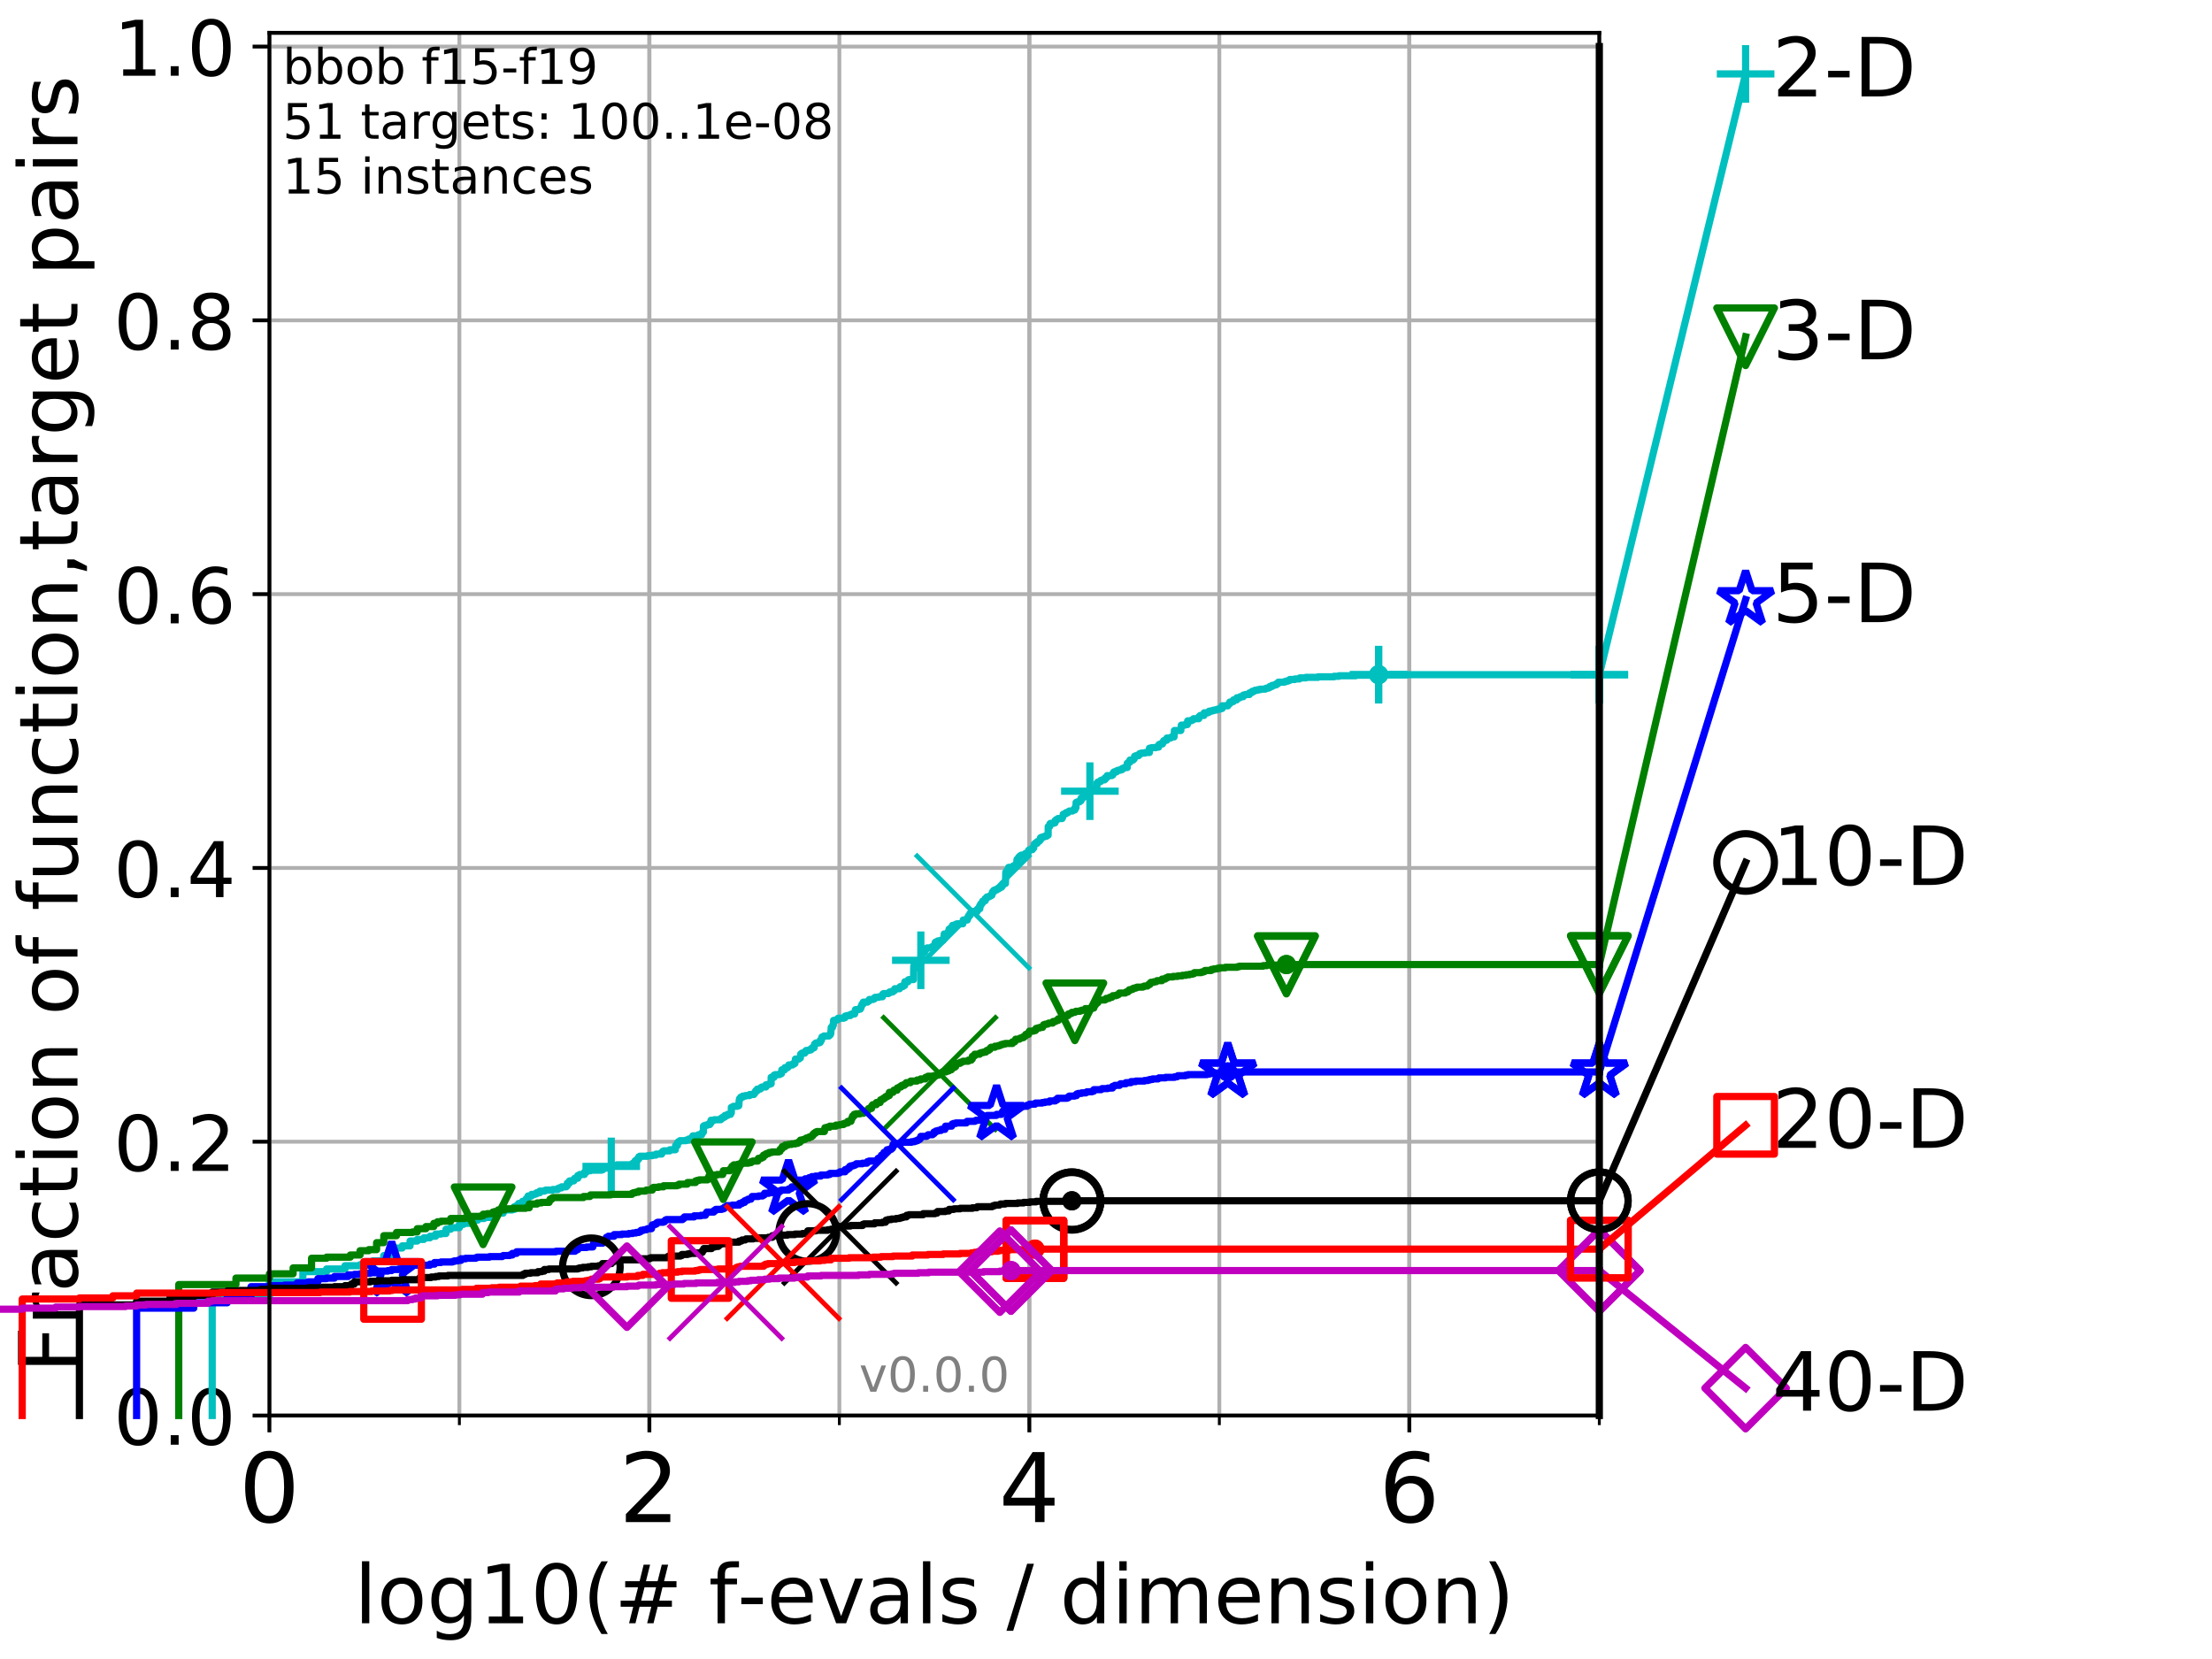 <?xml version="1.0" encoding="utf-8" standalone="no"?>
<!DOCTYPE svg PUBLIC "-//W3C//DTD SVG 1.1//EN"
  "http://www.w3.org/Graphics/SVG/1.1/DTD/svg11.dtd">
<!-- Created with matplotlib (http://matplotlib.org/) -->
<svg height="345.6pt" version="1.1" viewBox="0 0 460.8 345.6" width="460.8pt" xmlns="http://www.w3.org/2000/svg" xmlns:xlink="http://www.w3.org/1999/xlink">
 <defs>
  <style type="text/css">
*{stroke-linecap:butt;stroke-linejoin:round;}
  </style>
 </defs>
 <g id="figure_1">
  <g id="patch_1">
   <path d="M 0 345.6 
L 460.8 345.6 
L 460.8 0 
L 0 0 
z
" style="fill:#ffffff;"/>
  </g>
  <g id="axes_1">
   <g id="patch_2">
    <path d="M 56.12 294.88 
L 333.168 294.88 
L 333.168 6.845 
L 56.12 6.845 
z
" style="fill:#ffffff;"/>
   </g>
   <g id="matplotlib.axis_1">
    <g id="xtick_1">
     <g id="line2d_1">
      <path clip-path="url(#p004b74901e)" d="M 56.12 294.88 
L 56.12 6.845 
" style="fill:none;stroke:#b0b0b0;stroke-linecap:square;stroke-width:0.8;"/>
     </g>
     <g id="line2d_2">
      <defs>
       <path d="M 0 0 
L 0 3.5 
" id="m1bcced9ff0" style="stroke:#000000;stroke-width:0.8;"/>
      </defs>
      <g>
       <use style="stroke:#000000;stroke-width:0.8;" x="56.12" xlink:href="#m1bcced9ff0" y="294.88"/>
      </g>
     </g>
     <g id="text_1">
      <!-- 0 -->
      <defs>
       <path d="M 31.781 66.406 
Q 24.172 66.406 20.328 58.906 
Q 16.5 51.422 16.5 36.375 
Q 16.5 21.391 20.328 13.891 
Q 24.172 6.391 31.781 6.391 
Q 39.453 6.391 43.281 13.891 
Q 47.125 21.391 47.125 36.375 
Q 47.125 51.422 43.281 58.906 
Q 39.453 66.406 31.781 66.406 
z
M 31.781 74.219 
Q 44.047 74.219 50.516 64.516 
Q 56.984 54.828 56.984 36.375 
Q 56.984 17.969 50.516 8.266 
Q 44.047 -1.422 31.781 -1.422 
Q 19.531 -1.422 13.062 8.266 
Q 6.594 17.969 6.594 36.375 
Q 6.594 54.828 13.062 64.516 
Q 19.531 74.219 31.781 74.219 
z
" id="DejaVuSans-30"/>
      </defs>
      <g transform="translate(49.758 317.077)scale(0.2 -0.2)">
       <use xlink:href="#DejaVuSans-30"/>
      </g>
     </g>
    </g>
    <g id="xtick_2">
     <g id="line2d_3">
      <path clip-path="url(#p004b74901e)" d="M 135.277 294.88 
L 135.277 6.845 
" style="fill:none;stroke:#b0b0b0;stroke-linecap:square;stroke-width:0.8;"/>
     </g>
     <g id="line2d_4">
      <g>
       <use style="stroke:#000000;stroke-width:0.8;" x="135.277" xlink:href="#m1bcced9ff0" y="294.88"/>
      </g>
     </g>
     <g id="text_2">
      <!-- 2 -->
      <defs>
       <path d="M 19.188 8.297 
L 53.609 8.297 
L 53.609 0 
L 7.328 0 
L 7.328 8.297 
Q 12.938 14.109 22.625 23.891 
Q 32.328 33.688 34.812 36.531 
Q 39.547 41.844 41.422 45.531 
Q 43.312 49.219 43.312 52.781 
Q 43.312 58.594 39.234 62.25 
Q 35.156 65.922 28.609 65.922 
Q 23.969 65.922 18.812 64.312 
Q 13.672 62.703 7.812 59.422 
L 7.812 69.391 
Q 13.766 71.781 18.938 73 
Q 24.125 74.219 28.422 74.219 
Q 39.75 74.219 46.484 68.547 
Q 53.219 62.891 53.219 53.422 
Q 53.219 48.922 51.531 44.891 
Q 49.859 40.875 45.406 35.406 
Q 44.188 33.984 37.641 27.219 
Q 31.109 20.453 19.188 8.297 
z
" id="DejaVuSans-32"/>
      </defs>
      <g transform="translate(128.914 317.077)scale(0.2 -0.2)">
       <use xlink:href="#DejaVuSans-32"/>
      </g>
     </g>
    </g>
    <g id="xtick_3">
     <g id="line2d_5">
      <path clip-path="url(#p004b74901e)" d="M 214.433 294.88 
L 214.433 6.845 
" style="fill:none;stroke:#b0b0b0;stroke-linecap:square;stroke-width:0.8;"/>
     </g>
     <g id="line2d_6">
      <g>
       <use style="stroke:#000000;stroke-width:0.8;" x="214.433" xlink:href="#m1bcced9ff0" y="294.88"/>
      </g>
     </g>
     <g id="text_3">
      <!-- 4 -->
      <defs>
       <path d="M 37.797 64.312 
L 12.891 25.391 
L 37.797 25.391 
z
M 35.203 72.906 
L 47.609 72.906 
L 47.609 25.391 
L 58.016 25.391 
L 58.016 17.188 
L 47.609 17.188 
L 47.609 0 
L 37.797 0 
L 37.797 17.188 
L 4.891 17.188 
L 4.891 26.703 
z
" id="DejaVuSans-34"/>
      </defs>
      <g transform="translate(208.071 317.077)scale(0.2 -0.2)">
       <use xlink:href="#DejaVuSans-34"/>
      </g>
     </g>
    </g>
    <g id="xtick_4">
     <g id="line2d_7">
      <path clip-path="url(#p004b74901e)" d="M 293.59 294.88 
L 293.59 6.845 
" style="fill:none;stroke:#b0b0b0;stroke-linecap:square;stroke-width:0.8;"/>
     </g>
     <g id="line2d_8">
      <g>
       <use style="stroke:#000000;stroke-width:0.8;" x="293.59" xlink:href="#m1bcced9ff0" y="294.88"/>
      </g>
     </g>
     <g id="text_4">
      <!-- 6 -->
      <defs>
       <path d="M 33.016 40.375 
Q 26.375 40.375 22.484 35.828 
Q 18.609 31.297 18.609 23.391 
Q 18.609 15.531 22.484 10.953 
Q 26.375 6.391 33.016 6.391 
Q 39.656 6.391 43.531 10.953 
Q 47.406 15.531 47.406 23.391 
Q 47.406 31.297 43.531 35.828 
Q 39.656 40.375 33.016 40.375 
z
M 52.594 71.297 
L 52.594 62.312 
Q 48.875 64.062 45.094 64.984 
Q 41.312 65.922 37.594 65.922 
Q 27.828 65.922 22.672 59.328 
Q 17.531 52.734 16.797 39.406 
Q 19.672 43.656 24.016 45.922 
Q 28.375 48.188 33.594 48.188 
Q 44.578 48.188 50.953 41.516 
Q 57.328 34.859 57.328 23.391 
Q 57.328 12.156 50.688 5.359 
Q 44.047 -1.422 33.016 -1.422 
Q 20.359 -1.422 13.672 8.266 
Q 6.984 17.969 6.984 36.375 
Q 6.984 53.656 15.188 63.938 
Q 23.391 74.219 37.203 74.219 
Q 40.922 74.219 44.703 73.484 
Q 48.484 72.75 52.594 71.297 
z
" id="DejaVuSans-36"/>
      </defs>
      <g transform="translate(287.227 317.077)scale(0.2 -0.2)">
       <use xlink:href="#DejaVuSans-36"/>
      </g>
     </g>
    </g>
    <g id="xtick_5">
     <g id="line2d_9">
      <path clip-path="url(#p004b74901e)" d="M 56.12 294.88 
L 56.12 6.845 
" style="fill:none;stroke:#b0b0b0;stroke-linecap:square;stroke-width:0.8;"/>
     </g>
     <g id="line2d_10">
      <defs>
       <path d="M 0 0 
L 0 2 
" id="mb87d835a38" style="stroke:#000000;stroke-width:0.6;"/>
      </defs>
      <g>
       <use style="stroke:#000000;stroke-width:0.6;" x="56.12" xlink:href="#mb87d835a38" y="294.88"/>
      </g>
     </g>
    </g>
    <g id="xtick_6">
     <g id="line2d_11">
      <path clip-path="url(#p004b74901e)" d="M 95.698 294.88 
L 95.698 6.845 
" style="fill:none;stroke:#b0b0b0;stroke-linecap:square;stroke-width:0.8;"/>
     </g>
     <g id="line2d_12">
      <g>
       <use style="stroke:#000000;stroke-width:0.6;" x="95.698" xlink:href="#mb87d835a38" y="294.88"/>
      </g>
     </g>
    </g>
    <g id="xtick_7">
     <g id="line2d_13">
      <path clip-path="url(#p004b74901e)" d="M 135.277 294.88 
L 135.277 6.845 
" style="fill:none;stroke:#b0b0b0;stroke-linecap:square;stroke-width:0.8;"/>
     </g>
     <g id="line2d_14">
      <g>
       <use style="stroke:#000000;stroke-width:0.6;" x="135.277" xlink:href="#mb87d835a38" y="294.88"/>
      </g>
     </g>
    </g>
    <g id="xtick_8">
     <g id="line2d_15">
      <path clip-path="url(#p004b74901e)" d="M 174.855 294.88 
L 174.855 6.845 
" style="fill:none;stroke:#b0b0b0;stroke-linecap:square;stroke-width:0.8;"/>
     </g>
     <g id="line2d_16">
      <g>
       <use style="stroke:#000000;stroke-width:0.6;" x="174.855" xlink:href="#mb87d835a38" y="294.88"/>
      </g>
     </g>
    </g>
    <g id="xtick_9">
     <g id="line2d_17">
      <path clip-path="url(#p004b74901e)" d="M 214.433 294.88 
L 214.433 6.845 
" style="fill:none;stroke:#b0b0b0;stroke-linecap:square;stroke-width:0.8;"/>
     </g>
     <g id="line2d_18">
      <g>
       <use style="stroke:#000000;stroke-width:0.6;" x="214.433" xlink:href="#mb87d835a38" y="294.88"/>
      </g>
     </g>
    </g>
    <g id="xtick_10">
     <g id="line2d_19">
      <path clip-path="url(#p004b74901e)" d="M 254.011 294.88 
L 254.011 6.845 
" style="fill:none;stroke:#b0b0b0;stroke-linecap:square;stroke-width:0.8;"/>
     </g>
     <g id="line2d_20">
      <g>
       <use style="stroke:#000000;stroke-width:0.6;" x="254.011" xlink:href="#mb87d835a38" y="294.88"/>
      </g>
     </g>
    </g>
    <g id="xtick_11">
     <g id="line2d_21">
      <path clip-path="url(#p004b74901e)" d="M 293.59 294.88 
L 293.59 6.845 
" style="fill:none;stroke:#b0b0b0;stroke-linecap:square;stroke-width:0.8;"/>
     </g>
     <g id="line2d_22">
      <g>
       <use style="stroke:#000000;stroke-width:0.6;" x="293.59" xlink:href="#mb87d835a38" y="294.88"/>
      </g>
     </g>
    </g>
    <g id="xtick_12">
     <g id="line2d_23">
      <path clip-path="url(#p004b74901e)" d="M 333.168 294.88 
L 333.168 6.845 
" style="fill:none;stroke:#b0b0b0;stroke-linecap:square;stroke-width:0.8;"/>
     </g>
     <g id="line2d_24">
      <g>
       <use style="stroke:#000000;stroke-width:0.6;" x="333.168" xlink:href="#mb87d835a38" y="294.88"/>
      </g>
     </g>
    </g>
    <g id="text_5">
     <!-- log10(# f-evals / dimension) -->
     <defs>
      <path d="M 9.422 75.984 
L 18.406 75.984 
L 18.406 0 
L 9.422 0 
z
" id="DejaVuSans-6c"/>
      <path d="M 30.609 48.391 
Q 23.391 48.391 19.188 42.75 
Q 14.984 37.109 14.984 27.297 
Q 14.984 17.484 19.156 11.844 
Q 23.344 6.203 30.609 6.203 
Q 37.797 6.203 41.984 11.859 
Q 46.188 17.531 46.188 27.297 
Q 46.188 37.016 41.984 42.703 
Q 37.797 48.391 30.609 48.391 
z
M 30.609 56 
Q 42.328 56 49.016 48.375 
Q 55.719 40.766 55.719 27.297 
Q 55.719 13.875 49.016 6.219 
Q 42.328 -1.422 30.609 -1.422 
Q 18.844 -1.422 12.172 6.219 
Q 5.516 13.875 5.516 27.297 
Q 5.516 40.766 12.172 48.375 
Q 18.844 56 30.609 56 
z
" id="DejaVuSans-6f"/>
      <path d="M 45.406 27.984 
Q 45.406 37.75 41.375 43.109 
Q 37.359 48.484 30.078 48.484 
Q 22.859 48.484 18.828 43.109 
Q 14.797 37.75 14.797 27.984 
Q 14.797 18.266 18.828 12.891 
Q 22.859 7.516 30.078 7.516 
Q 37.359 7.516 41.375 12.891 
Q 45.406 18.266 45.406 27.984 
z
M 54.391 6.781 
Q 54.391 -7.172 48.188 -13.984 
Q 42 -20.797 29.203 -20.797 
Q 24.469 -20.797 20.266 -20.094 
Q 16.062 -19.391 12.109 -17.922 
L 12.109 -9.188 
Q 16.062 -11.328 19.922 -12.344 
Q 23.781 -13.375 27.781 -13.375 
Q 36.625 -13.375 41.016 -8.766 
Q 45.406 -4.156 45.406 5.172 
L 45.406 9.625 
Q 42.625 4.781 38.281 2.391 
Q 33.938 0 27.875 0 
Q 17.828 0 11.672 7.656 
Q 5.516 15.328 5.516 27.984 
Q 5.516 40.672 11.672 48.328 
Q 17.828 56 27.875 56 
Q 33.938 56 38.281 53.609 
Q 42.625 51.219 45.406 46.391 
L 45.406 54.688 
L 54.391 54.688 
z
" id="DejaVuSans-67"/>
      <path d="M 12.406 8.297 
L 28.516 8.297 
L 28.516 63.922 
L 10.984 60.406 
L 10.984 69.391 
L 28.422 72.906 
L 38.281 72.906 
L 38.281 8.297 
L 54.391 8.297 
L 54.391 0 
L 12.406 0 
z
" id="DejaVuSans-31"/>
      <path d="M 31 75.875 
Q 24.469 64.656 21.281 53.656 
Q 18.109 42.672 18.109 31.391 
Q 18.109 20.125 21.312 9.062 
Q 24.516 -2 31 -13.188 
L 23.188 -13.188 
Q 15.875 -1.703 12.234 9.375 
Q 8.594 20.453 8.594 31.391 
Q 8.594 42.281 12.203 53.312 
Q 15.828 64.359 23.188 75.875 
z
" id="DejaVuSans-28"/>
      <path d="M 51.125 44 
L 36.922 44 
L 32.812 27.688 
L 47.125 27.688 
z
M 43.797 71.781 
L 38.719 51.516 
L 52.984 51.516 
L 58.109 71.781 
L 65.922 71.781 
L 60.891 51.516 
L 76.125 51.516 
L 76.125 44 
L 58.984 44 
L 54.984 27.688 
L 70.516 27.688 
L 70.516 20.219 
L 53.078 20.219 
L 48 0 
L 40.188 0 
L 45.219 20.219 
L 30.906 20.219 
L 25.875 0 
L 18.016 0 
L 23.094 20.219 
L 7.719 20.219 
L 7.719 27.688 
L 24.906 27.688 
L 29 44 
L 13.281 44 
L 13.281 51.516 
L 30.906 51.516 
L 35.891 71.781 
z
" id="DejaVuSans-23"/>
      <path id="DejaVuSans-20"/>
      <path d="M 37.109 75.984 
L 37.109 68.5 
L 28.516 68.5 
Q 23.688 68.5 21.797 66.547 
Q 19.922 64.594 19.922 59.516 
L 19.922 54.688 
L 34.719 54.688 
L 34.719 47.703 
L 19.922 47.703 
L 19.922 0 
L 10.891 0 
L 10.891 47.703 
L 2.297 47.703 
L 2.297 54.688 
L 10.891 54.688 
L 10.891 58.5 
Q 10.891 67.625 15.141 71.797 
Q 19.391 75.984 28.609 75.984 
z
" id="DejaVuSans-66"/>
      <path d="M 4.891 31.391 
L 31.203 31.391 
L 31.203 23.391 
L 4.891 23.391 
z
" id="DejaVuSans-2d"/>
      <path d="M 56.203 29.594 
L 56.203 25.203 
L 14.891 25.203 
Q 15.484 15.922 20.484 11.062 
Q 25.484 6.203 34.422 6.203 
Q 39.594 6.203 44.453 7.469 
Q 49.312 8.734 54.109 11.281 
L 54.109 2.781 
Q 49.266 0.734 44.188 -0.344 
Q 39.109 -1.422 33.891 -1.422 
Q 20.797 -1.422 13.156 6.188 
Q 5.516 13.812 5.516 26.812 
Q 5.516 40.234 12.766 48.109 
Q 20.016 56 32.328 56 
Q 43.359 56 49.781 48.891 
Q 56.203 41.797 56.203 29.594 
z
M 47.219 32.234 
Q 47.125 39.594 43.094 43.984 
Q 39.062 48.391 32.422 48.391 
Q 24.906 48.391 20.391 44.141 
Q 15.875 39.891 15.188 32.172 
z
" id="DejaVuSans-65"/>
      <path d="M 2.984 54.688 
L 12.5 54.688 
L 29.594 8.797 
L 46.688 54.688 
L 56.203 54.688 
L 35.688 0 
L 23.484 0 
z
" id="DejaVuSans-76"/>
      <path d="M 34.281 27.484 
Q 23.391 27.484 19.188 25 
Q 14.984 22.516 14.984 16.5 
Q 14.984 11.719 18.141 8.906 
Q 21.297 6.109 26.703 6.109 
Q 34.188 6.109 38.703 11.406 
Q 43.219 16.703 43.219 25.484 
L 43.219 27.484 
z
M 52.203 31.203 
L 52.203 0 
L 43.219 0 
L 43.219 8.297 
Q 40.141 3.328 35.547 0.953 
Q 30.953 -1.422 24.312 -1.422 
Q 15.922 -1.422 10.953 3.297 
Q 6 8.016 6 15.922 
Q 6 25.141 12.172 29.828 
Q 18.359 34.516 30.609 34.516 
L 43.219 34.516 
L 43.219 35.406 
Q 43.219 41.609 39.141 45 
Q 35.062 48.391 27.688 48.391 
Q 23 48.391 18.547 47.266 
Q 14.109 46.141 10.016 43.891 
L 10.016 52.203 
Q 14.938 54.109 19.578 55.047 
Q 24.219 56 28.609 56 
Q 40.484 56 46.344 49.844 
Q 52.203 43.703 52.203 31.203 
z
" id="DejaVuSans-61"/>
      <path d="M 44.281 53.078 
L 44.281 44.578 
Q 40.484 46.531 36.375 47.5 
Q 32.281 48.484 27.875 48.484 
Q 21.188 48.484 17.844 46.438 
Q 14.5 44.391 14.5 40.281 
Q 14.5 37.156 16.891 35.375 
Q 19.281 33.594 26.516 31.984 
L 29.594 31.297 
Q 39.156 29.25 43.188 25.516 
Q 47.219 21.781 47.219 15.094 
Q 47.219 7.469 41.188 3.016 
Q 35.156 -1.422 24.609 -1.422 
Q 20.219 -1.422 15.453 -0.562 
Q 10.688 0.297 5.422 2 
L 5.422 11.281 
Q 10.406 8.688 15.234 7.391 
Q 20.062 6.109 24.812 6.109 
Q 31.156 6.109 34.562 8.281 
Q 37.984 10.453 37.984 14.406 
Q 37.984 18.062 35.516 20.016 
Q 33.062 21.969 24.703 23.781 
L 21.578 24.516 
Q 13.234 26.266 9.516 29.906 
Q 5.812 33.547 5.812 39.891 
Q 5.812 47.609 11.281 51.797 
Q 16.75 56 26.812 56 
Q 31.781 56 36.172 55.266 
Q 40.578 54.547 44.281 53.078 
z
" id="DejaVuSans-73"/>
      <path d="M 25.391 72.906 
L 33.688 72.906 
L 8.297 -9.281 
L 0 -9.281 
z
" id="DejaVuSans-2f"/>
      <path d="M 45.406 46.391 
L 45.406 75.984 
L 54.391 75.984 
L 54.391 0 
L 45.406 0 
L 45.406 8.203 
Q 42.578 3.328 38.25 0.953 
Q 33.938 -1.422 27.875 -1.422 
Q 17.969 -1.422 11.734 6.484 
Q 5.516 14.406 5.516 27.297 
Q 5.516 40.188 11.734 48.094 
Q 17.969 56 27.875 56 
Q 33.938 56 38.25 53.625 
Q 42.578 51.266 45.406 46.391 
z
M 14.797 27.297 
Q 14.797 17.391 18.875 11.75 
Q 22.953 6.109 30.078 6.109 
Q 37.203 6.109 41.297 11.75 
Q 45.406 17.391 45.406 27.297 
Q 45.406 37.203 41.297 42.844 
Q 37.203 48.484 30.078 48.484 
Q 22.953 48.484 18.875 42.844 
Q 14.797 37.203 14.797 27.297 
z
" id="DejaVuSans-64"/>
      <path d="M 9.422 54.688 
L 18.406 54.688 
L 18.406 0 
L 9.422 0 
z
M 9.422 75.984 
L 18.406 75.984 
L 18.406 64.594 
L 9.422 64.594 
z
" id="DejaVuSans-69"/>
      <path d="M 52 44.188 
Q 55.375 50.25 60.062 53.125 
Q 64.75 56 71.094 56 
Q 79.641 56 84.281 50.016 
Q 88.922 44.047 88.922 33.016 
L 88.922 0 
L 79.891 0 
L 79.891 32.719 
Q 79.891 40.578 77.094 44.375 
Q 74.312 48.188 68.609 48.188 
Q 61.625 48.188 57.562 43.547 
Q 53.516 38.922 53.516 30.906 
L 53.516 0 
L 44.484 0 
L 44.484 32.719 
Q 44.484 40.625 41.703 44.406 
Q 38.922 48.188 33.109 48.188 
Q 26.219 48.188 22.156 43.531 
Q 18.109 38.875 18.109 30.906 
L 18.109 0 
L 9.078 0 
L 9.078 54.688 
L 18.109 54.688 
L 18.109 46.188 
Q 21.188 51.219 25.484 53.609 
Q 29.781 56 35.688 56 
Q 41.656 56 45.828 52.969 
Q 50 49.953 52 44.188 
z
" id="DejaVuSans-6d"/>
      <path d="M 54.891 33.016 
L 54.891 0 
L 45.906 0 
L 45.906 32.719 
Q 45.906 40.484 42.875 44.328 
Q 39.844 48.188 33.797 48.188 
Q 26.516 48.188 22.312 43.547 
Q 18.109 38.922 18.109 30.906 
L 18.109 0 
L 9.078 0 
L 9.078 54.688 
L 18.109 54.688 
L 18.109 46.188 
Q 21.344 51.125 25.703 53.562 
Q 30.078 56 35.797 56 
Q 45.219 56 50.047 50.172 
Q 54.891 44.344 54.891 33.016 
z
" id="DejaVuSans-6e"/>
      <path d="M 8.016 75.875 
L 15.828 75.875 
Q 23.141 64.359 26.781 53.312 
Q 30.422 42.281 30.422 31.391 
Q 30.422 20.453 26.781 9.375 
Q 23.141 -1.703 15.828 -13.188 
L 8.016 -13.188 
Q 14.5 -2 17.703 9.062 
Q 20.906 20.125 20.906 31.391 
Q 20.906 42.672 17.703 53.656 
Q 14.5 64.656 8.016 75.875 
z
" id="DejaVuSans-29"/>
     </defs>
     <g transform="translate(73.803 338.154)scale(0.17 -0.17)">
      <use xlink:href="#DejaVuSans-6c"/>
      <use x="27.783" xlink:href="#DejaVuSans-6f"/>
      <use x="88.965" xlink:href="#DejaVuSans-67"/>
      <use x="152.441" xlink:href="#DejaVuSans-31"/>
      <use x="216.064" xlink:href="#DejaVuSans-30"/>
      <use x="279.688" xlink:href="#DejaVuSans-28"/>
      <use x="318.701" xlink:href="#DejaVuSans-23"/>
      <use x="402.49" xlink:href="#DejaVuSans-20"/>
      <use x="434.277" xlink:href="#DejaVuSans-66"/>
      <use x="469.404" xlink:href="#DejaVuSans-2d"/>
      <use x="505.488" xlink:href="#DejaVuSans-65"/>
      <use x="567.012" xlink:href="#DejaVuSans-76"/>
      <use x="626.191" xlink:href="#DejaVuSans-61"/>
      <use x="687.471" xlink:href="#DejaVuSans-6c"/>
      <use x="715.254" xlink:href="#DejaVuSans-73"/>
      <use x="767.354" xlink:href="#DejaVuSans-20"/>
      <use x="799.141" xlink:href="#DejaVuSans-2f"/>
      <use x="832.832" xlink:href="#DejaVuSans-20"/>
      <use x="864.619" xlink:href="#DejaVuSans-64"/>
      <use x="928.096" xlink:href="#DejaVuSans-69"/>
      <use x="955.879" xlink:href="#DejaVuSans-6d"/>
      <use x="1053.291" xlink:href="#DejaVuSans-65"/>
      <use x="1114.814" xlink:href="#DejaVuSans-6e"/>
      <use x="1178.193" xlink:href="#DejaVuSans-73"/>
      <use x="1230.293" xlink:href="#DejaVuSans-69"/>
      <use x="1258.076" xlink:href="#DejaVuSans-6f"/>
      <use x="1319.258" xlink:href="#DejaVuSans-6e"/>
      <use x="1382.637" xlink:href="#DejaVuSans-29"/>
     </g>
    </g>
   </g>
   <g id="matplotlib.axis_2">
    <g id="ytick_1">
     <g id="line2d_25">
      <path clip-path="url(#p004b74901e)" d="M 56.12 294.88 
L 333.168 294.88 
" style="fill:none;stroke:#b0b0b0;stroke-linecap:square;stroke-width:0.8;"/>
     </g>
     <g id="line2d_26">
      <defs>
       <path d="M 0 0 
L -3.5 0 
" id="m2c485b6e31" style="stroke:#000000;stroke-width:0.8;"/>
      </defs>
      <g>
       <use style="stroke:#000000;stroke-width:0.8;" x="56.12" xlink:href="#m2c485b6e31" y="294.88"/>
      </g>
     </g>
     <g id="text_6">
      <!-- 0.0 -->
      <defs>
       <path d="M 10.688 12.406 
L 21 12.406 
L 21 0 
L 10.688 0 
z
" id="DejaVuSans-2e"/>
      </defs>
      <g transform="translate(23.675 300.959)scale(0.16 -0.16)">
       <use xlink:href="#DejaVuSans-30"/>
       <use x="63.623" xlink:href="#DejaVuSans-2e"/>
       <use x="95.41" xlink:href="#DejaVuSans-30"/>
      </g>
     </g>
    </g>
    <g id="ytick_2">
     <g id="line2d_27">
      <path clip-path="url(#p004b74901e)" d="M 56.12 237.843 
L 333.168 237.843 
" style="fill:none;stroke:#b0b0b0;stroke-linecap:square;stroke-width:0.8;"/>
     </g>
     <g id="line2d_28">
      <g>
       <use style="stroke:#000000;stroke-width:0.8;" x="56.12" xlink:href="#m2c485b6e31" y="237.843"/>
      </g>
     </g>
     <g id="text_7">
      <!-- 0.2 -->
      <g transform="translate(23.675 243.922)scale(0.16 -0.16)">
       <use xlink:href="#DejaVuSans-30"/>
       <use x="63.623" xlink:href="#DejaVuSans-2e"/>
       <use x="95.41" xlink:href="#DejaVuSans-32"/>
      </g>
     </g>
    </g>
    <g id="ytick_3">
     <g id="line2d_29">
      <path clip-path="url(#p004b74901e)" d="M 56.12 180.807 
L 333.168 180.807 
" style="fill:none;stroke:#b0b0b0;stroke-linecap:square;stroke-width:0.8;"/>
     </g>
     <g id="line2d_30">
      <g>
       <use style="stroke:#000000;stroke-width:0.8;" x="56.12" xlink:href="#m2c485b6e31" y="180.807"/>
      </g>
     </g>
     <g id="text_8">
      <!-- 0.4 -->
      <g transform="translate(23.675 186.886)scale(0.16 -0.16)">
       <use xlink:href="#DejaVuSans-30"/>
       <use x="63.623" xlink:href="#DejaVuSans-2e"/>
       <use x="95.41" xlink:href="#DejaVuSans-34"/>
      </g>
     </g>
    </g>
    <g id="ytick_4">
     <g id="line2d_31">
      <path clip-path="url(#p004b74901e)" d="M 56.12 123.77 
L 333.168 123.77 
" style="fill:none;stroke:#b0b0b0;stroke-linecap:square;stroke-width:0.8;"/>
     </g>
     <g id="line2d_32">
      <g>
       <use style="stroke:#000000;stroke-width:0.8;" x="56.12" xlink:href="#m2c485b6e31" y="123.77"/>
      </g>
     </g>
     <g id="text_9">
      <!-- 0.6 -->
      <g transform="translate(23.675 129.849)scale(0.16 -0.16)">
       <use xlink:href="#DejaVuSans-30"/>
       <use x="63.623" xlink:href="#DejaVuSans-2e"/>
       <use x="95.41" xlink:href="#DejaVuSans-36"/>
      </g>
     </g>
    </g>
    <g id="ytick_5">
     <g id="line2d_33">
      <path clip-path="url(#p004b74901e)" d="M 56.12 66.734 
L 333.168 66.734 
" style="fill:none;stroke:#b0b0b0;stroke-linecap:square;stroke-width:0.8;"/>
     </g>
     <g id="line2d_34">
      <g>
       <use style="stroke:#000000;stroke-width:0.8;" x="56.12" xlink:href="#m2c485b6e31" y="66.734"/>
      </g>
     </g>
     <g id="text_10">
      <!-- 0.8 -->
      <defs>
       <path d="M 31.781 34.625 
Q 24.75 34.625 20.719 30.859 
Q 16.703 27.094 16.703 20.516 
Q 16.703 13.922 20.719 10.156 
Q 24.75 6.391 31.781 6.391 
Q 38.812 6.391 42.859 10.172 
Q 46.922 13.969 46.922 20.516 
Q 46.922 27.094 42.891 30.859 
Q 38.875 34.625 31.781 34.625 
z
M 21.922 38.812 
Q 15.578 40.375 12.031 44.719 
Q 8.5 49.078 8.5 55.328 
Q 8.5 64.062 14.719 69.141 
Q 20.953 74.219 31.781 74.219 
Q 42.672 74.219 48.875 69.141 
Q 55.078 64.062 55.078 55.328 
Q 55.078 49.078 51.531 44.719 
Q 48 40.375 41.703 38.812 
Q 48.828 37.156 52.797 32.312 
Q 56.781 27.484 56.781 20.516 
Q 56.781 9.906 50.312 4.234 
Q 43.844 -1.422 31.781 -1.422 
Q 19.734 -1.422 13.25 4.234 
Q 6.781 9.906 6.781 20.516 
Q 6.781 27.484 10.781 32.312 
Q 14.797 37.156 21.922 38.812 
z
M 18.312 54.391 
Q 18.312 48.734 21.844 45.562 
Q 25.391 42.391 31.781 42.391 
Q 38.141 42.391 41.719 45.562 
Q 45.312 48.734 45.312 54.391 
Q 45.312 60.062 41.719 63.234 
Q 38.141 66.406 31.781 66.406 
Q 25.391 66.406 21.844 63.234 
Q 18.312 60.062 18.312 54.391 
z
" id="DejaVuSans-38"/>
      </defs>
      <g transform="translate(23.675 72.812)scale(0.16 -0.16)">
       <use xlink:href="#DejaVuSans-30"/>
       <use x="63.623" xlink:href="#DejaVuSans-2e"/>
       <use x="95.41" xlink:href="#DejaVuSans-38"/>
      </g>
     </g>
    </g>
    <g id="ytick_6">
     <g id="line2d_35">
      <path clip-path="url(#p004b74901e)" d="M 56.12 9.697 
L 333.168 9.697 
" style="fill:none;stroke:#b0b0b0;stroke-linecap:square;stroke-width:0.8;"/>
     </g>
     <g id="line2d_36">
      <g>
       <use style="stroke:#000000;stroke-width:0.8;" x="56.12" xlink:href="#m2c485b6e31" y="9.697"/>
      </g>
     </g>
     <g id="text_11">
      <!-- 1.0 -->
      <g transform="translate(23.675 15.776)scale(0.16 -0.16)">
       <use xlink:href="#DejaVuSans-31"/>
       <use x="63.623" xlink:href="#DejaVuSans-2e"/>
       <use x="95.41" xlink:href="#DejaVuSans-30"/>
      </g>
     </g>
    </g>
    <g id="text_12">
     <!-- Fraction of function,target pairs -->
     <defs>
      <path d="M 9.812 72.906 
L 51.703 72.906 
L 51.703 64.594 
L 19.672 64.594 
L 19.672 43.109 
L 48.578 43.109 
L 48.578 34.812 
L 19.672 34.812 
L 19.672 0 
L 9.812 0 
z
" id="DejaVuSans-46"/>
      <path d="M 41.109 46.297 
Q 39.594 47.172 37.812 47.578 
Q 36.031 48 33.891 48 
Q 26.266 48 22.188 43.047 
Q 18.109 38.094 18.109 28.812 
L 18.109 0 
L 9.078 0 
L 9.078 54.688 
L 18.109 54.688 
L 18.109 46.188 
Q 20.953 51.172 25.484 53.578 
Q 30.031 56 36.531 56 
Q 37.453 56 38.578 55.875 
Q 39.703 55.766 41.062 55.516 
z
" id="DejaVuSans-72"/>
      <path d="M 48.781 52.594 
L 48.781 44.188 
Q 44.969 46.297 41.141 47.344 
Q 37.312 48.391 33.406 48.391 
Q 24.656 48.391 19.812 42.844 
Q 14.984 37.312 14.984 27.297 
Q 14.984 17.281 19.812 11.734 
Q 24.656 6.203 33.406 6.203 
Q 37.312 6.203 41.141 7.25 
Q 44.969 8.297 48.781 10.406 
L 48.781 2.094 
Q 45.016 0.344 40.984 -0.531 
Q 36.969 -1.422 32.422 -1.422 
Q 20.062 -1.422 12.781 6.344 
Q 5.516 14.109 5.516 27.297 
Q 5.516 40.672 12.859 48.328 
Q 20.219 56 33.016 56 
Q 37.156 56 41.109 55.141 
Q 45.062 54.297 48.781 52.594 
z
" id="DejaVuSans-63"/>
      <path d="M 18.312 70.219 
L 18.312 54.688 
L 36.812 54.688 
L 36.812 47.703 
L 18.312 47.703 
L 18.312 18.016 
Q 18.312 11.328 20.141 9.422 
Q 21.969 7.516 27.594 7.516 
L 36.812 7.516 
L 36.812 0 
L 27.594 0 
Q 17.188 0 13.234 3.875 
Q 9.281 7.766 9.281 18.016 
L 9.281 47.703 
L 2.688 47.703 
L 2.688 54.688 
L 9.281 54.688 
L 9.281 70.219 
z
" id="DejaVuSans-74"/>
      <path d="M 8.5 21.578 
L 8.5 54.688 
L 17.484 54.688 
L 17.484 21.922 
Q 17.484 14.156 20.5 10.266 
Q 23.531 6.391 29.594 6.391 
Q 36.859 6.391 41.078 11.031 
Q 45.312 15.672 45.312 23.688 
L 45.312 54.688 
L 54.297 54.688 
L 54.297 0 
L 45.312 0 
L 45.312 8.406 
Q 42.047 3.422 37.719 1 
Q 33.406 -1.422 27.688 -1.422 
Q 18.266 -1.422 13.375 4.438 
Q 8.5 10.297 8.5 21.578 
z
M 31.109 56 
z
" id="DejaVuSans-75"/>
      <path d="M 11.719 12.406 
L 22.016 12.406 
L 22.016 4 
L 14.016 -11.625 
L 7.719 -11.625 
L 11.719 4 
z
" id="DejaVuSans-2c"/>
      <path d="M 18.109 8.203 
L 18.109 -20.797 
L 9.078 -20.797 
L 9.078 54.688 
L 18.109 54.688 
L 18.109 46.391 
Q 20.953 51.266 25.266 53.625 
Q 29.594 56 35.594 56 
Q 45.562 56 51.781 48.094 
Q 58.016 40.188 58.016 27.297 
Q 58.016 14.406 51.781 6.484 
Q 45.562 -1.422 35.594 -1.422 
Q 29.594 -1.422 25.266 0.953 
Q 20.953 3.328 18.109 8.203 
z
M 48.688 27.297 
Q 48.688 37.203 44.609 42.844 
Q 40.531 48.484 33.406 48.484 
Q 26.266 48.484 22.188 42.844 
Q 18.109 37.203 18.109 27.297 
Q 18.109 17.391 22.188 11.75 
Q 26.266 6.109 33.406 6.109 
Q 40.531 6.109 44.609 11.75 
Q 48.688 17.391 48.688 27.297 
z
" id="DejaVuSans-70"/>
     </defs>
     <g transform="translate(16.14 286.002)rotate(-90)scale(0.17 -0.17)">
      <use xlink:href="#DejaVuSans-46"/>
      <use x="57.41" xlink:href="#DejaVuSans-72"/>
      <use x="98.523" xlink:href="#DejaVuSans-61"/>
      <use x="159.803" xlink:href="#DejaVuSans-63"/>
      <use x="214.783" xlink:href="#DejaVuSans-74"/>
      <use x="253.992" xlink:href="#DejaVuSans-69"/>
      <use x="281.775" xlink:href="#DejaVuSans-6f"/>
      <use x="342.957" xlink:href="#DejaVuSans-6e"/>
      <use x="406.336" xlink:href="#DejaVuSans-20"/>
      <use x="438.123" xlink:href="#DejaVuSans-6f"/>
      <use x="499.305" xlink:href="#DejaVuSans-66"/>
      <use x="534.51" xlink:href="#DejaVuSans-20"/>
      <use x="566.297" xlink:href="#DejaVuSans-66"/>
      <use x="601.502" xlink:href="#DejaVuSans-75"/>
      <use x="664.881" xlink:href="#DejaVuSans-6e"/>
      <use x="728.26" xlink:href="#DejaVuSans-63"/>
      <use x="783.24" xlink:href="#DejaVuSans-74"/>
      <use x="822.449" xlink:href="#DejaVuSans-69"/>
      <use x="850.232" xlink:href="#DejaVuSans-6f"/>
      <use x="911.414" xlink:href="#DejaVuSans-6e"/>
      <use x="974.793" xlink:href="#DejaVuSans-2c"/>
      <use x="1006.58" xlink:href="#DejaVuSans-74"/>
      <use x="1045.789" xlink:href="#DejaVuSans-61"/>
      <use x="1107.068" xlink:href="#DejaVuSans-72"/>
      <use x="1148.166" xlink:href="#DejaVuSans-67"/>
      <use x="1211.643" xlink:href="#DejaVuSans-65"/>
      <use x="1273.166" xlink:href="#DejaVuSans-74"/>
      <use x="1312.375" xlink:href="#DejaVuSans-20"/>
      <use x="1344.162" xlink:href="#DejaVuSans-70"/>
      <use x="1407.639" xlink:href="#DejaVuSans-61"/>
      <use x="1468.918" xlink:href="#DejaVuSans-69"/>
      <use x="1496.701" xlink:href="#DejaVuSans-72"/>
      <use x="1537.814" xlink:href="#DejaVuSans-73"/>
     </g>
    </g>
   </g>
   <g id="line2d_37">
    <defs>
     <path d="M 0 1.5 
C 0.398 1.5 0.779 1.342 1.061 1.061 
C 1.342 0.779 1.5 0.398 1.5 0 
C 1.5 -0.398 1.342 -0.779 1.061 -1.061 
C 0.779 -1.342 0.398 -1.5 0 -1.5 
C -0.398 -1.5 -0.779 -1.342 -1.061 -1.061 
C -1.342 -0.779 -1.5 -0.398 -1.5 0 
C -1.5 0.398 -1.342 0.779 -1.061 1.061 
C -0.779 1.342 -0.398 1.5 0 1.5 
z
" id="m4e1dc1c4a3" style="stroke:#00bfbf;"/>
    </defs>
    <g>
     <use style="fill:#00bfbf;stroke:#00bfbf;" x="287.195" xlink:href="#m4e1dc1c4a3" y="140.546"/>
     <use style="fill:#00bfbf;stroke:#00bfbf;" x="287.195" xlink:href="#m4e1dc1c4a3" y="140.546"/>
    </g>
   </g>
   <g id="line2d_38">
    <path d="M 44.206 294.88 
L 44.206 270.276 
L 56.12 270.276 
L 56.12 267.033 
L 63.089 267.033 
L 63.089 264.908 
L 68.034 264.908 
L 68.034 264.349 
L 71.87 264.349 
L 71.87 263.678 
L 75.004 263.678 
L 75.004 263.454 
L 77.653 263.454 
L 77.653 262.671 
L 79.949 262.671 
L 79.949 261.553 
L 81.973 261.553 
L 81.973 259.987 
L 83.784 259.987 
L 83.784 259.54 
L 85.422 259.54 
L 85.422 258.533 
L 86.918 258.533 
L 86.918 258.198 
L 88.294 258.198 
L 88.294 257.862 
L 89.568 257.862 
L 89.568 257.527 
L 90.753 257.527 
L 90.753 257.079 
L 91.863 257.079 
L 91.863 256.967 
L 92.905 256.967 
L 92.905 256.073 
L 93.887 256.073 
L 93.887 255.737 
L 95.698 255.737 
L 95.698 255.066 
L 96.537 255.066 
L 96.537 254.843 
L 98.101 254.843 
L 98.101 254.395 
L 98.832 254.395 
L 98.832 254.172 
L 99.534 254.172 
L 99.534 253.836 
L 100.857 253.836 
L 100.857 253.612 
L 102.668 253.612 
L 102.668 253.277 
L 103.231 253.277 
L 103.231 252.718 
L 104.819 252.718 
L 104.819 252.158 
L 105.317 252.158 
L 105.317 252.047 
L 106.731 252.047 
L 106.731 251.935 
L 107.177 251.935 
L 107.177 251.376 
L 107.613 251.376 
L 107.613 251.152 
L 108.037 251.152 
L 108.037 250.705 
L 108.856 250.705 
L 108.856 250.257 
L 109.251 250.257 
L 109.251 250.145 
L 109.637 250.145 
L 109.637 249.698 
L 110.015 249.698 
L 110.015 249.139 
L 110.746 249.139 
L 110.746 248.803 
L 111.448 248.803 
L 111.448 248.692 
L 111.788 248.692 
L 111.788 248.468 
L 112.45 248.468 
L 112.45 248.132 
L 113.396 248.132 
L 113.396 248.021 
L 113.7 248.021 
L 113.7 247.909 
L 115.146 247.909 
L 115.146 247.797 
L 116.22 247.797 
L 116.22 247.573 
L 116.479 247.573 
L 116.479 247.461 
L 116.984 247.461 
L 116.984 247.238 
L 117.953 247.238 
L 117.953 247.014 
L 118.187 247.014 
L 118.187 246.455 
L 118.645 246.455 
L 118.645 246.007 
L 119.527 246.007 
L 119.527 245.672 
L 119.74 245.672 
L 119.74 245.448 
L 120.365 245.448 
L 120.365 244.889 
L 120.77 244.889 
L 120.77 244.665 
L 121.741 244.665 
L 121.741 244.218 
L 122.115 244.218 
L 122.115 243.994 
L 122.299 243.994 
L 122.299 243.883 
L 123.015 243.883 
L 123.015 243.771 
L 125.31 243.771 
L 125.31 243.659 
L 125.615 243.659 
L 125.615 243.323 
L 127.335 243.323 
L 127.335 242.988 
L 127.739 242.988 
L 127.739 242.764 
L 128.521 242.764 
L 128.521 242.652 
L 131.548 242.652 
L 131.655 242.429 
L 131.865 242.429 
L 131.865 242.317 
L 132.177 242.317 
L 132.28 241.87 
L 132.382 241.87 
L 132.382 241.758 
L 132.784 241.758 
L 132.784 241.422 
L 133.079 241.422 
L 133.079 240.975 
L 133.274 240.975 
L 133.274 240.863 
L 134.929 240.863 
L 134.929 240.751 
L 135.868 240.751 
L 135.868 240.639 
L 136.599 240.639 
L 136.679 240.416 
L 137.828 240.416 
L 137.828 240.08 
L 138.049 240.08 
L 138.049 239.856 
L 138.267 239.856 
L 138.267 239.745 
L 139.52 239.745 
L 139.52 239.521 
L 140.688 239.521 
L 140.75 238.626 
L 141.121 238.626 
L 141.121 238.067 
L 141.304 238.067 
L 141.304 237.843 
L 141.544 237.843 
L 141.544 237.732 
L 141.663 237.732 
L 141.663 237.62 
L 142.92 237.62 
L 142.92 237.508 
L 143.462 237.508 
L 143.462 237.284 
L 144.194 237.284 
L 144.194 236.837 
L 144.347 236.837 
L 144.347 236.613 
L 145.475 236.613 
L 145.475 236.39 
L 146.173 236.39 
L 146.173 236.054 
L 146.354 236.054 
L 146.354 235.83 
L 146.534 235.83 
L 146.534 234.6 
L 146.667 234.6 
L 146.667 234.488 
L 147.061 234.488 
L 147.061 234.376 
L 147.404 234.376 
L 147.404 234.265 
L 147.865 234.265 
L 147.865 233.929 
L 148.111 233.929 
L 148.111 233.37 
L 148.79 233.37 
L 148.79 233.258 
L 150.145 233.258 
L 150.253 232.923 
L 150.574 232.923 
L 150.609 232.699 
L 150.992 232.699 
L 151.026 232.363 
L 151.568 232.363 
L 151.568 232.14 
L 152.189 232.14 
L 152.285 231.804 
L 152.349 231.804 
L 152.349 230.686 
L 152.602 230.686 
L 152.602 230.574 
L 152.789 230.574 
L 152.789 230.462 
L 153.607 230.462 
L 153.607 230.35 
L 153.9 230.35 
L 153.987 229.232 
L 154.016 229.232 
L 154.045 228.896 
L 154.217 228.896 
L 154.303 228.561 
L 154.696 228.561 
L 154.724 228.337 
L 155.296 228.337 
L 155.296 228.225 
L 156.159 228.225 
L 156.159 228.002 
L 157.054 228.002 
L 157.15 227.666 
L 157.294 227.666 
L 157.294 227.443 
L 157.437 227.443 
L 157.437 227.219 
L 157.742 227.219 
L 157.742 226.883 
L 158.359 226.883 
L 158.359 226.772 
L 158.515 226.772 
L 158.515 226.548 
L 158.736 226.548 
L 158.736 226.436 
L 159.55 226.436 
L 159.55 225.989 
L 160.005 225.989 
L 160.005 225.877 
L 160.368 225.877 
L 160.368 225.765 
L 160.645 225.765 
L 160.645 224.423 
L 161.244 224.423 
L 161.244 223.976 
L 161.489 223.976 
L 161.489 223.864 
L 162.346 223.864 
L 162.346 223.752 
L 162.611 223.752 
L 162.611 223.64 
L 162.803 223.64 
L 162.872 222.857 
L 163.482 222.857 
L 163.499 222.41 
L 164.087 222.41 
L 164.087 222.186 
L 164.311 222.186 
L 164.311 221.851 
L 165.102 221.851 
L 165.117 221.627 
L 165.477 221.627 
L 165.477 221.515 
L 165.61 221.515 
L 165.698 220.621 
L 166.429 220.621 
L 166.513 220.397 
L 166.735 220.397 
L 166.776 219.614 
L 166.913 219.614 
L 166.913 219.502 
L 167.035 219.502 
L 167.035 219.39 
L 167.647 219.39 
L 167.687 219.055 
L 167.933 219.055 
L 167.933 218.831 
L 168.527 218.831 
L 168.527 218.719 
L 168.932 218.719 
L 168.932 218.496 
L 169.172 218.496 
L 169.172 218.272 
L 169.598 218.272 
L 169.691 217.489 
L 169.933 217.489 
L 169.956 217.266 
L 170.606 217.266 
L 170.606 217.154 
L 170.868 217.154 
L 170.868 216.706 
L 171.126 216.706 
L 171.212 216.035 
L 171.465 216.035 
L 171.465 215.923 
L 171.642 215.923 
L 171.642 215.812 
L 172.697 215.812 
L 172.784 215.588 
L 172.948 215.588 
L 172.948 215.364 
L 173.063 215.364 
L 173.158 214.022 
L 173.422 214.022 
L 173.468 213.575 
L 173.598 213.575 
L 173.644 212.568 
L 174.108 212.568 
L 174.108 212.457 
L 174.49 212.457 
L 174.586 212.121 
L 175.726 212.121 
L 175.726 212.009 
L 176.034 212.009 
L 176.05 211.674 
L 176.415 211.674 
L 176.415 211.562 
L 177.145 211.562 
L 177.145 211.338 
L 177.458 211.338 
L 177.458 211.226 
L 178.039 211.226 
L 178.138 210.555 
L 178.195 210.555 
L 178.195 210.332 
L 178.848 210.332 
L 178.848 210.22 
L 179.218 210.22 
L 179.225 209.996 
L 179.345 209.996 
L 179.378 209.661 
L 179.457 209.661 
L 179.549 209.213 
L 179.757 209.213 
L 179.834 208.766 
L 180.7 208.766 
L 180.7 208.654 
L 180.815 208.654 
L 180.815 208.542 
L 181.039 208.542 
L 181.105 208.207 
L 181.893 208.207 
L 181.893 208.095 
L 182.142 208.095 
L 182.142 207.871 
L 182.299 207.871 
L 182.299 207.759 
L 183.078 207.759 
L 183.078 207.648 
L 183.823 207.648 
L 183.905 207.088 
L 184.071 207.088 
L 184.071 206.977 
L 185.082 206.977 
L 185.082 206.865 
L 185.298 206.865 
L 185.308 206.641 
L 185.969 206.641 
L 185.969 206.417 
L 186.277 206.417 
L 186.277 206.306 
L 186.396 206.306 
L 186.396 205.97 
L 187.402 205.97 
L 187.431 205.635 
L 187.567 205.635 
L 187.567 205.523 
L 188.088 205.523 
L 188.088 205.299 
L 188.454 205.299 
L 188.501 204.516 
L 189.156 204.516 
L 189.156 204.181 
L 189.309 204.181 
L 189.309 204.069 
L 190.299 204.069 
L 190.352 201.273 
L 190.418 201.273 
L 190.418 201.049 
L 190.982 201.049 
L 191.079 200.602 
L 191.525 200.602 
L 191.525 200.266 
L 191.655 200.266 
L 191.655 200.155 
L 191.825 200.155 
L 191.87 199.148 
L 192.026 199.148 
L 192.092 198.365 
L 192.614 198.365 
L 192.614 198.03 
L 192.79 198.03 
L 192.887 197.582 
L 193.12 197.582 
L 193.12 197.47 
L 193.961 197.47 
L 193.961 197.359 
L 194.099 197.359 
L 194.099 197.247 
L 194.36 197.247 
L 194.36 197.135 
L 194.498 197.135 
L 194.498 197.023 
L 194.702 197.023 
L 194.807 196.352 
L 194.899 196.352 
L 194.899 196.24 
L 195.338 196.24 
L 195.338 196.017 
L 195.821 196.017 
L 195.821 195.905 
L 196.435 195.905 
L 196.435 195.681 
L 196.596 195.681 
L 196.695 194.563 
L 197.336 194.563 
L 197.336 194.451 
L 197.512 194.451 
L 197.512 194.115 
L 197.706 194.115 
L 197.706 193.556 
L 197.997 193.556 
L 197.997 193.333 
L 198.144 193.333 
L 198.144 193.221 
L 198.345 193.221 
L 198.434 192.773 
L 199.064 192.773 
L 199.064 192.55 
L 199.38 192.55 
L 199.38 192.438 
L 200.583 192.438 
L 200.652 191.655 
L 201.514 191.655 
L 201.514 191.208 
L 201.693 191.208 
L 201.765 190.76 
L 202.024 190.76 
L 202.047 190.313 
L 202.331 190.313 
L 202.331 190.089 
L 202.479 190.089 
L 202.479 189.977 
L 202.758 189.977 
L 202.758 189.866 
L 203.587 189.866 
L 203.671 189.418 
L 203.885 189.418 
L 203.885 189.306 
L 204.12 189.306 
L 204.12 188.635 
L 204.308 188.635 
L 204.308 188.3 
L 204.522 188.3 
L 204.572 188.076 
L 204.697 188.076 
L 204.697 187.741 
L 205.034 187.741 
L 205.034 187.629 
L 205.245 187.629 
L 205.245 187.181 
L 205.496 187.181 
L 205.603 186.846 
L 206 186.846 
L 206 186.734 
L 206.212 186.734 
L 206.212 186.622 
L 206.385 186.622 
L 206.385 186.51 
L 206.625 186.51 
L 206.726 185.839 
L 206.985 185.839 
L 206.985 185.504 
L 207.177 185.504 
L 207.177 185.392 
L 207.635 185.392 
L 207.703 185.168 
L 208.024 185.168 
L 208.024 185.057 
L 208.203 185.057 
L 208.288 184.833 
L 208.622 184.833 
L 208.622 184.609 
L 208.81 184.609 
L 208.921 184.162 
L 208.934 184.162 
L 208.934 184.05 
L 209.457 184.05 
L 209.52 181.702 
L 209.73 181.702 
L 209.73 181.366 
L 210.02 181.366 
L 210.111 180.695 
L 210.789 180.695 
L 210.789 180.583 
L 210.993 180.583 
L 210.993 180.471 
L 211.112 180.471 
L 211.112 180.359 
L 211.512 180.359 
L 211.512 180.136 
L 211.761 180.136 
L 211.868 179.017 
L 212.007 179.017 
L 212.085 178.794 
L 212.21 178.794 
L 212.21 178.57 
L 212.426 178.57 
L 212.426 178.346 
L 212.57 178.346 
L 212.57 178.235 
L 212.788 178.235 
L 212.788 178.123 
L 213.599 178.123 
L 213.616 177.787 
L 214.112 177.787 
L 214.118 177.452 
L 214.275 177.452 
L 214.286 177.116 
L 214.461 177.116 
L 214.461 177.004 
L 215.059 177.004 
L 215.059 176.669 
L 215.335 176.669 
L 215.433 175.886 
L 215.638 175.886 
L 215.638 175.662 
L 216.075 175.662 
L 216.075 175.327 
L 216.34 175.327 
L 216.34 175.215 
L 216.541 175.215 
L 216.551 174.991 
L 216.741 174.991 
L 216.741 174.544 
L 216.886 174.544 
L 216.886 174.432 
L 217.293 174.432 
L 217.293 174.32 
L 217.581 174.32 
L 217.581 174.208 
L 218.001 174.208 
L 218.016 173.985 
L 218.347 173.985 
L 218.357 172.195 
L 218.658 172.195 
L 218.713 171.636 
L 218.824 171.636 
L 218.824 171.524 
L 219.455 171.524 
L 219.455 171.413 
L 219.773 171.413 
L 219.773 170.965 
L 220.016 170.965 
L 220.016 170.742 
L 220.245 170.742 
L 220.245 170.63 
L 220.385 170.63 
L 220.385 170.518 
L 221.249 170.518 
L 221.355 170.294 
L 221.363 170.294 
L 221.456 169.847 
L 221.479 169.847 
L 221.479 169.623 
L 221.792 169.623 
L 221.792 169.511 
L 222.065 169.511 
L 222.065 169.288 
L 222.469 169.288 
L 222.568 169.064 
L 222.75 169.064 
L 222.75 168.952 
L 223.413 168.952 
L 223.413 168.84 
L 223.615 168.84 
L 223.615 168.728 
L 223.912 168.728 
L 223.917 168.281 
L 224.138 168.281 
L 224.165 167.163 
L 224.409 167.163 
L 224.409 167.051 
L 224.878 167.051 
L 224.878 166.827 
L 225.187 166.827 
L 225.205 166.268 
L 225.551 166.268 
L 225.635 165.933 
L 226.193 165.933 
L 226.275 165.709 
L 226.356 165.709 
L 226.361 165.485 
L 226.467 165.485 
L 226.467 165.373 
L 226.888 165.373 
L 226.888 165.038 
L 227.044 165.038 
L 227.044 164.814 
L 227.195 164.814 
L 227.27 164.367 
L 228.072 164.367 
L 228.072 164.255 
L 228.301 164.255 
L 228.301 164.143 
L 228.492 164.143 
L 228.498 163.137 
L 228.665 163.137 
L 228.696 162.913 
L 229.055 162.913 
L 229.055 162.801 
L 229.297 162.801 
L 229.297 162.577 
L 229.584 162.577 
L 229.584 162.466 
L 230.094 162.466 
L 230.094 162.354 
L 230.229 162.354 
L 230.229 162.018 
L 230.538 162.018 
L 230.538 161.906 
L 230.651 161.906 
L 230.651 161.571 
L 231.608 161.571 
L 231.608 161.459 
L 231.795 161.459 
L 231.795 161.235 
L 231.951 161.235 
L 231.956 160.9 
L 232.092 160.9 
L 232.092 160.788 
L 232.612 160.788 
L 232.624 160.564 
L 232.905 160.564 
L 232.905 160.453 
L 233.384 160.453 
L 233.384 160.341 
L 233.736 160.341 
L 233.736 160.117 
L 233.993 160.117 
L 233.993 160.005 
L 234.231 160.005 
L 234.231 159.893 
L 234.829 159.893 
L 234.829 158.999 
L 234.949 158.999 
L 234.949 158.887 
L 235.22 158.887 
L 235.22 158.775 
L 235.39 158.775 
L 235.39 158.328 
L 236.048 158.328 
L 236.109 158.104 
L 236.27 158.104 
L 236.351 157.545 
L 236.572 157.545 
L 236.572 157.433 
L 237.18 157.433 
L 237.18 157.321 
L 237.294 157.321 
L 237.294 157.097 
L 237.411 157.097 
L 237.411 156.986 
L 237.781 156.986 
L 237.781 156.874 
L 238.549 156.874 
L 238.549 156.762 
L 239.441 156.762 
L 239.452 155.867 
L 239.879 155.867 
L 239.879 155.755 
L 240.796 155.755 
L 240.796 155.644 
L 241.363 155.644 
L 241.456 155.084 
L 241.749 155.084 
L 241.749 154.973 
L 242.173 154.973 
L 242.206 154.637 
L 242.362 154.637 
L 242.418 154.302 
L 242.719 154.302 
L 242.719 154.19 
L 243.086 154.19 
L 243.086 153.742 
L 243.851 153.742 
L 243.851 153.631 
L 244.043 153.631 
L 244.043 153.519 
L 244.577 153.519 
L 244.652 152.177 
L 245.984 152.177 
L 246.089 151.058 
L 246.83 151.058 
L 246.83 150.946 
L 247.348 150.946 
L 247.411 150.164 
L 248.119 150.164 
L 248.119 150.052 
L 248.375 150.052 
L 248.375 149.94 
L 248.581 149.94 
L 248.64 149.716 
L 249.733 149.716 
L 249.788 149.269 
L 249.953 149.269 
L 250.025 149.045 
L 250.812 149.045 
L 250.863 148.486 
L 251.656 148.486 
L 251.656 148.374 
L 251.875 148.374 
L 251.875 148.151 
L 252.424 148.151 
L 252.424 148.039 
L 252.831 148.039 
L 252.831 147.927 
L 253.351 147.927 
L 253.351 147.815 
L 253.737 147.815 
L 253.737 147.703 
L 254.23 147.703 
L 254.23 147.591 
L 254.597 147.591 
L 254.597 147.032 
L 255.794 147.032 
L 255.89 146.697 
L 256.028 146.697 
L 256.028 146.585 
L 256.198 146.585 
L 256.198 146.249 
L 256.626 146.249 
L 256.626 146.138 
L 256.946 146.138 
L 256.946 145.802 
L 257.628 145.802 
L 257.663 145.355 
L 258.317 145.355 
L 258.351 145.131 
L 258.98 145.131 
L 259.012 144.795 
L 259.398 144.795 
L 259.398 144.684 
L 260.264 144.684 
L 260.264 144.348 
L 260.549 144.348 
L 260.549 144.236 
L 260.857 144.236 
L 260.857 144.013 
L 261.255 144.013 
L 261.255 143.901 
L 261.43 143.901 
L 261.43 143.789 
L 261.985 143.789 
L 261.985 143.677 
L 262.522 143.677 
L 262.522 143.565 
L 263.549 143.565 
L 263.549 143.453 
L 263.829 143.453 
L 263.829 143.342 
L 264.27 143.342 
L 264.27 143.23 
L 264.518 143.23 
L 264.518 143.006 
L 264.983 143.006 
L 264.983 142.782 
L 265.435 142.782 
L 265.435 142.671 
L 265.855 142.671 
L 265.876 142.447 
L 266.212 142.447 
L 266.306 142.111 
L 267.535 142.111 
L 267.535 142 
L 267.906 142 
L 267.906 141.888 
L 268.308 141.888 
L 268.308 141.776 
L 268.599 141.776 
L 268.681 141.552 
L 269.756 141.552 
L 269.756 141.44 
L 270.695 141.44 
L 270.768 141.217 
L 272.031 141.217 
L 272.031 141.105 
L 274.572 141.105 
L 274.572 140.993 
L 277.902 140.993 
L 277.902 140.881 
L 278.951 140.881 
L 278.951 140.769 
L 282.437 140.769 
L 282.437 140.658 
L 287.195 140.658 
L 287.195 140.546 
L 333.168 140.546 
L 333.168 140.546 
" style="fill:none;stroke:#00bfbf;stroke-linecap:square;stroke-width:1.5;"/>
   </g>
   <g id="line2d_39">
    <defs>
     <path d="M -6 0 
L 6 0 
M 0 6 
L 0 -6 
" id="m7f8c327096" style="stroke:#00bfbf;stroke-width:1.5;"/>
    </defs>
    <g>
     <use style="fill-opacity:0;stroke:#00bfbf;stroke-width:1.5;" x="127.335" xlink:href="#m7f8c327096" y="242.988"/>
     <use style="fill-opacity:0;stroke:#00bfbf;stroke-width:1.5;" x="191.825" xlink:href="#m7f8c327096" y="200.043"/>
     <use style="fill-opacity:0;stroke:#00bfbf;stroke-width:1.5;" x="227.044" xlink:href="#m7f8c327096" y="164.814"/>
     <use style="fill-opacity:0;stroke:#00bfbf;stroke-width:1.5;" x="287.195" xlink:href="#m7f8c327096" y="140.546"/>
     <use style="fill-opacity:0;stroke:#00bfbf;stroke-width:1.5;" x="287.195" xlink:href="#m7f8c327096" y="140.546"/>
     <use style="fill-opacity:0;stroke:#00bfbf;stroke-width:1.5;" x="333.168" xlink:href="#m7f8c327096" y="140.546"/>
    </g>
   </g>
   <g id="line2d_40">
    <path style="fill:none;stroke:#00bfbf;stroke-linecap:square;stroke-width:1.5;"/>
    <g/>
   </g>
   <g id="line2d_41">
    <path clip-path="url(#p004b74901e)" d="M 202.692 189.977 
" style="fill:none;stroke:#00bfbf;stroke-linecap:square;stroke-width:1.5;"/>
    <defs>
     <path d="M -12 12 
L 12 -12 
M -12 -12 
L 12 12 
" id="m041a858064" style="stroke:#00bfbf;"/>
    </defs>
    <g clip-path="url(#p004b74901e)">
     <use style="fill:#00bfbf;stroke:#00bfbf;" x="202.692" xlink:href="#m041a858064" y="189.977"/>
    </g>
   </g>
   <g id="line2d_42">
    <defs>
     <path d="M 0 1.5 
C 0.398 1.5 0.779 1.342 1.061 1.061 
C 1.342 0.779 1.5 0.398 1.5 0 
C 1.5 -0.398 1.342 -0.779 1.061 -1.061 
C 0.779 -1.342 0.398 -1.5 0 -1.5 
C -0.398 -1.5 -0.779 -1.342 -1.061 -1.061 
C -1.342 -0.779 -1.5 -0.398 -1.5 0 
C -1.5 0.398 -1.342 0.779 -1.061 1.061 
C -0.779 1.342 -0.398 1.5 0 1.5 
z
" id="m063379e257" style="stroke:#008000;"/>
    </defs>
    <g>
     <use style="fill:#008000;stroke:#008000;" x="267.984" xlink:href="#m063379e257" y="200.937"/>
     <use style="fill:#008000;stroke:#008000;" x="267.984" xlink:href="#m063379e257" y="200.937"/>
    </g>
   </g>
   <g id="line2d_43">
    <path d="M 37.236 294.88 
L 37.236 267.592 
L 49.151 267.592 
L 49.151 266.25 
L 56.12 266.25 
L 56.12 265.355 
L 61.065 265.355 
L 61.065 264.125 
L 64.9 264.125 
L 64.9 262.112 
L 68.034 262.112 
L 68.034 261.888 
L 72.979 261.888 
L 72.979 261.441 
L 75.004 261.441 
L 75.004 260.546 
L 76.815 260.546 
L 76.815 260.323 
L 78.453 260.323 
L 78.453 258.869 
L 79.949 258.869 
L 79.949 257.415 
L 82.598 257.415 
L 82.598 256.744 
L 85.935 256.744 
L 85.935 256.632 
L 86.918 256.632 
L 86.918 255.961 
L 88.729 255.961 
L 88.729 255.514 
L 90.367 255.514 
L 90.367 254.843 
L 91.131 254.843 
L 91.131 254.507 
L 91.863 254.507 
L 91.863 254.395 
L 93.887 254.395 
L 93.887 253.836 
L 96.808 253.836 
L 96.808 253.724 
L 97.85 253.724 
L 97.85 253.612 
L 98.348 253.612 
L 98.348 253.389 
L 100.208 253.389 
L 100.208 253.277 
L 100.643 253.277 
L 100.643 252.941 
L 101.482 252.941 
L 101.482 252.829 
L 102.668 252.829 
L 102.668 252.494 
L 103.045 252.494 
L 103.045 252.382 
L 103.777 252.382 
L 103.777 252.047 
L 105.153 252.047 
L 105.153 251.823 
L 106.731 251.823 
L 106.731 251.711 
L 109.509 251.711 
L 109.509 251.599 
L 110.262 251.599 
L 110.262 250.816 
L 111.9 250.816 
L 111.9 250.593 
L 112.771 250.593 
L 112.771 250.481 
L 114.39 250.481 
L 114.39 250.145 
L 114.582 250.145 
L 114.582 249.81 
L 114.96 249.81 
L 114.96 249.586 
L 115.146 249.586 
L 115.146 249.474 
L 121.551 249.474 
L 121.551 249.251 
L 122.898 249.251 
L 122.898 249.139 
L 123.015 249.139 
L 123.015 248.915 
L 127.244 248.915 
L 127.244 248.803 
L 131.655 248.803 
L 131.655 248.58 
L 131.935 248.58 
L 131.935 248.468 
L 132.416 248.468 
L 132.416 248.356 
L 133.014 248.356 
L 133.014 248.132 
L 134.455 248.132 
L 134.455 248.021 
L 134.634 248.021 
L 134.634 247.909 
L 135.896 247.909 
L 135.896 247.461 
L 136.115 247.461 
L 136.115 247.35 
L 137.173 247.35 
L 137.173 247.238 
L 138.218 247.238 
L 138.218 247.014 
L 141.019 247.014 
L 141.019 246.902 
L 141.465 246.902 
L 141.465 246.678 
L 143.175 246.678 
L 143.211 246.343 
L 144.896 246.343 
L 144.896 246.007 
L 145.22 246.007 
L 145.22 245.896 
L 145.664 245.896 
L 145.664 245.784 
L 147.418 245.784 
L 147.418 245.448 
L 147.615 245.448 
L 147.671 245.001 
L 148.381 245.001 
L 148.381 244.889 
L 148.593 244.889 
L 148.593 244.777 
L 149.367 244.777 
L 149.367 244.665 
L 150.562 244.665 
L 150.562 244.33 
L 150.679 244.33 
L 150.679 243.883 
L 152.071 243.883 
L 152.071 243.547 
L 152.455 243.547 
L 152.455 242.988 
L 152.727 242.988 
L 152.727 242.764 
L 152.872 242.764 
L 152.872 242.652 
L 153.676 242.652 
L 153.676 242.541 
L 154.084 242.541 
L 154.084 242.429 
L 154.631 242.429 
L 154.631 242.317 
L 155.92 242.317 
L 155.92 242.205 
L 156.446 242.205 
L 156.446 241.981 
L 156.81 241.981 
L 156.81 241.87 
L 157.858 241.87 
L 157.858 241.646 
L 157.98 241.646 
L 157.98 241.31 
L 158.596 241.31 
L 158.611 241.087 
L 159.019 241.087 
L 159.048 240.639 
L 159.459 240.639 
L 159.459 240.416 
L 159.669 240.416 
L 159.669 240.304 
L 160.147 240.304 
L 160.214 240.08 
L 160.795 240.08 
L 160.795 239.968 
L 162.251 239.968 
L 162.251 239.856 
L 162.488 239.856 
L 162.511 239.409 
L 162.779 239.409 
L 162.779 239.297 
L 162.941 239.297 
L 162.952 238.85 
L 163.571 238.85 
L 163.571 238.514 
L 164.2 238.514 
L 164.2 238.403 
L 164.909 238.403 
L 164.909 238.291 
L 165.688 238.291 
L 165.688 238.179 
L 166.189 238.179 
L 166.227 237.955 
L 166.666 237.955 
L 166.739 237.508 
L 167.237 237.508 
L 167.237 237.396 
L 167.608 237.396 
L 167.608 237.284 
L 167.868 237.284 
L 167.868 237.172 
L 167.98 237.172 
L 167.98 237.061 
L 168.576 237.061 
L 168.576 236.837 
L 169.032 236.837 
L 169.105 236.613 
L 169.319 236.613 
L 169.351 236.278 
L 169.586 236.278 
L 169.586 236.054 
L 169.918 236.054 
L 169.918 235.83 
L 170.175 235.83 
L 170.175 235.719 
L 171.742 235.719 
L 171.831 234.936 
L 172.216 234.936 
L 172.216 234.824 
L 172.832 234.824 
L 172.839 234.6 
L 174.153 234.6 
L 174.153 234.376 
L 174.969 234.376 
L 174.969 234.265 
L 175.726 234.265 
L 175.753 234.041 
L 176.167 234.041 
L 176.167 233.929 
L 176.618 233.929 
L 176.618 233.594 
L 177.277 233.594 
L 177.347 233.146 
L 177.441 233.146 
L 177.48 232.811 
L 177.617 232.811 
L 177.617 232.475 
L 177.927 232.475 
L 177.927 232.14 
L 178.292 232.14 
L 178.292 232.028 
L 179.165 232.028 
L 179.165 231.916 
L 179.894 231.916 
L 179.958 231.581 
L 180.618 231.581 
L 180.618 231.469 
L 180.757 231.469 
L 180.757 231.133 
L 180.967 231.133 
L 180.967 230.91 
L 181.559 230.91 
L 181.605 230.35 
L 181.797 230.35 
L 181.797 230.127 
L 182.564 230.127 
L 182.564 229.679 
L 183.348 229.679 
L 183.428 229.12 
L 183.694 229.12 
L 183.694 229.008 
L 184.006 229.008 
L 184.006 228.785 
L 184.336 228.785 
L 184.382 228.561 
L 184.48 228.561 
L 184.48 228.449 
L 184.862 228.449 
L 184.862 228.225 
L 185.27 228.225 
L 185.27 227.554 
L 186.044 227.554 
L 186.109 227.331 
L 186.201 227.331 
L 186.201 227.107 
L 186.895 227.107 
L 186.895 226.66 
L 187.174 226.66 
L 187.174 226.548 
L 187.338 226.548 
L 187.338 226.436 
L 187.695 226.436 
L 187.695 226.212 
L 187.854 226.212 
L 187.854 226.101 
L 188.384 226.101 
L 188.384 225.877 
L 188.65 225.877 
L 188.65 225.765 
L 188.781 225.765 
L 188.781 225.541 
L 189.643 225.541 
L 189.706 225.206 
L 191.037 225.206 
L 191.037 224.982 
L 191.78 224.982 
L 191.78 224.759 
L 192.782 224.759 
L 192.807 224.423 
L 193.264 224.423 
L 193.299 224.199 
L 194.493 224.199 
L 194.493 224.088 
L 194.992 224.088 
L 194.992 223.976 
L 195.501 223.976 
L 195.501 223.64 
L 195.836 223.64 
L 195.836 223.528 
L 196.318 223.528 
L 196.318 223.305 
L 197.056 223.305 
L 197.056 223.193 
L 197.35 223.193 
L 197.35 223.081 
L 197.69 223.081 
L 197.69 222.857 
L 198.185 222.857 
L 198.185 222.522 
L 198.37 222.522 
L 198.37 222.41 
L 198.722 222.41 
L 198.722 222.298 
L 198.944 222.298 
L 198.944 222.186 
L 199.078 222.186 
L 199.12 221.515 
L 199.996 221.515 
L 200.034 221.292 
L 200.396 221.292 
L 200.396 221.18 
L 200.612 221.18 
L 200.612 221.068 
L 201.733 221.068 
L 201.733 220.844 
L 202.337 220.844 
L 202.425 220.621 
L 202.54 220.621 
L 202.548 220.061 
L 202.869 220.061 
L 202.869 219.95 
L 203.05 219.95 
L 203.05 219.614 
L 204.087 219.614 
L 204.087 219.39 
L 204.368 219.39 
L 204.368 219.279 
L 204.842 219.279 
L 204.842 219.167 
L 205.372 219.167 
L 205.453 218.943 
L 205.541 218.943 
L 205.541 218.831 
L 205.926 218.831 
L 205.992 218.608 
L 206.24 218.608 
L 206.331 218.272 
L 206.451 218.272 
L 206.451 218.16 
L 207.275 218.16 
L 207.275 217.937 
L 207.937 217.937 
L 207.937 217.825 
L 208.316 217.825 
L 208.316 217.713 
L 208.532 217.713 
L 208.532 217.601 
L 208.912 217.601 
L 208.912 217.489 
L 209.396 217.489 
L 209.396 217.377 
L 210.904 217.377 
L 210.904 217.042 
L 211.381 217.042 
L 211.381 216.818 
L 211.579 216.818 
L 211.579 216.483 
L 212.361 216.483 
L 212.361 216.371 
L 212.49 216.371 
L 212.49 216.259 
L 212.825 216.259 
L 212.825 216.147 
L 213.237 216.147 
L 213.237 215.923 
L 213.484 215.923 
L 213.484 215.812 
L 213.647 215.812 
L 213.688 215.476 
L 214.266 215.476 
L 214.366 214.917 
L 214.441 214.917 
L 214.441 214.805 
L 215.287 214.805 
L 215.287 214.693 
L 215.687 214.693 
L 215.687 214.581 
L 215.805 214.581 
L 215.815 214.246 
L 216.166 214.246 
L 216.166 214.134 
L 216.633 214.134 
L 216.633 214.022 
L 217.194 214.022 
L 217.239 213.687 
L 217.332 213.687 
L 217.41 213.463 
L 217.732 213.463 
L 217.732 213.351 
L 218.21 213.351 
L 218.21 213.239 
L 218.456 213.239 
L 218.456 213.128 
L 219.296 213.128 
L 219.371 212.792 
L 219.894 212.792 
L 219.894 212.68 
L 220.064 212.68 
L 220.064 212.568 
L 220.453 212.568 
L 220.458 212.233 
L 220.988 212.233 
L 220.988 212.121 
L 221.525 212.121 
L 221.635 211.786 
L 222.005 211.786 
L 222.075 211.562 
L 222.516 211.562 
L 222.546 211.226 
L 222.922 211.226 
L 222.922 211.114 
L 223.243 211.114 
L 223.275 210.891 
L 223.908 210.891 
L 223.908 210.779 
L 224.116 210.779 
L 224.116 210.667 
L 224.983 210.667 
L 224.983 210.555 
L 225.329 210.555 
L 225.329 210.443 
L 225.969 210.443 
L 225.969 210.332 
L 226.096 210.332 
L 226.096 210.108 
L 227.473 210.108 
L 227.473 209.996 
L 227.863 209.996 
L 227.937 209.549 
L 227.979 209.549 
L 227.979 209.437 
L 228.154 209.437 
L 228.243 209.213 
L 228.295 209.213 
L 228.295 209.101 
L 228.422 209.101 
L 228.422 208.99 
L 228.553 208.99 
L 228.553 208.878 
L 228.698 208.878 
L 228.807 208.43 
L 229.067 208.43 
L 229.067 208.319 
L 230.168 208.319 
L 230.168 208.207 
L 230.391 208.207 
L 230.428 207.983 
L 231.053 207.983 
L 231.148 207.759 
L 231.637 207.759 
L 231.724 207.536 
L 231.793 207.536 
L 231.793 207.424 
L 232.48 207.424 
L 232.48 207.312 
L 232.813 207.312 
L 232.813 207.2 
L 233.011 207.2 
L 233.011 207.088 
L 233.124 207.088 
L 233.176 206.865 
L 234.447 206.865 
L 234.447 206.753 
L 234.596 206.753 
L 234.596 206.641 
L 234.972 206.641 
L 235.018 206.417 
L 235.229 206.417 
L 235.229 206.194 
L 235.669 206.194 
L 235.669 206.082 
L 236.006 206.082 
L 236.006 205.97 
L 236.118 205.97 
L 236.118 205.858 
L 236.562 205.858 
L 236.562 205.746 
L 236.874 205.746 
L 236.874 205.635 
L 238.077 205.635 
L 238.077 205.523 
L 238.375 205.523 
L 238.375 205.411 
L 239.024 205.411 
L 239.024 205.299 
L 239.179 205.299 
L 239.271 205.075 
L 239.558 205.075 
L 239.616 204.74 
L 239.755 204.74 
L 239.755 204.628 
L 240.355 204.628 
L 240.355 204.516 
L 240.85 204.516 
L 240.85 204.404 
L 241.012 204.404 
L 241.012 204.292 
L 242.051 204.292 
L 242.082 203.957 
L 242.743 203.957 
L 242.819 203.733 
L 243.121 203.733 
L 243.121 203.621 
L 243.316 203.621 
L 243.316 203.51 
L 244.362 203.51 
L 244.362 203.398 
L 245.364 203.398 
L 245.364 203.286 
L 246.295 203.286 
L 246.295 203.174 
L 247.074 203.174 
L 247.074 203.062 
L 247.806 203.062 
L 247.806 202.95 
L 248.393 202.95 
L 248.393 202.839 
L 248.738 202.839 
L 248.807 202.615 
L 250.244 202.615 
L 250.244 202.503 
L 250.646 202.503 
L 250.646 202.391 
L 250.949 202.391 
L 251.01 202.168 
L 252.336 202.168 
L 252.347 201.944 
L 252.882 201.944 
L 252.882 201.832 
L 253.577 201.832 
L 253.577 201.72 
L 254.091 201.72 
L 254.091 201.608 
L 255.262 201.608 
L 255.262 201.497 
L 257.762 201.497 
L 257.762 201.385 
L 258.174 201.385 
L 258.174 201.273 
L 263.108 201.273 
L 263.108 201.161 
L 263.913 201.161 
L 263.913 201.049 
L 267.984 201.049 
L 267.984 200.937 
L 333.168 200.937 
L 333.168 200.937 
" style="fill:none;stroke:#008000;stroke-linecap:square;stroke-width:1.5;"/>
   </g>
   <g id="line2d_44">
    <defs>
     <path d="M -0 6 
L 6 -6 
L -6 -6 
z
" id="m0402c65c7d" style="stroke:#008000;stroke-linejoin:miter;stroke-width:1.5;"/>
    </defs>
    <g>
     <use style="fill-opacity:0;stroke:#008000;stroke-linejoin:miter;stroke-width:1.5;" x="100.643" xlink:href="#m0402c65c7d" y="253.277"/>
     <use style="fill-opacity:0;stroke:#008000;stroke-linejoin:miter;stroke-width:1.5;" x="150.679" xlink:href="#m0402c65c7d" y="243.883"/>
     <use style="fill-opacity:0;stroke:#008000;stroke-linejoin:miter;stroke-width:1.5;" x="223.908" xlink:href="#m0402c65c7d" y="210.779"/>
     <use style="fill-opacity:0;stroke:#008000;stroke-linejoin:miter;stroke-width:1.5;" x="267.984" xlink:href="#m0402c65c7d" y="201.049"/>
     <use style="fill-opacity:0;stroke:#008000;stroke-linejoin:miter;stroke-width:1.5;" x="267.984" xlink:href="#m0402c65c7d" y="200.937"/>
     <use style="fill-opacity:0;stroke:#008000;stroke-linejoin:miter;stroke-width:1.5;" x="333.168" xlink:href="#m0402c65c7d" y="200.937"/>
    </g>
   </g>
   <g id="line2d_45">
    <path style="fill:none;stroke:#008000;stroke-linecap:square;stroke-width:1.5;"/>
    <g/>
   </g>
   <g id="line2d_46">
    <path clip-path="url(#p004b74901e)" d="M 195.722 223.64 
" style="fill:none;stroke:#008000;stroke-linecap:square;stroke-width:1.5;"/>
    <defs>
     <path d="M -12 12 
L 12 -12 
M -12 -12 
L 12 12 
" id="medaee175c2" style="stroke:#008000;"/>
    </defs>
    <g clip-path="url(#p004b74901e)">
     <use style="fill:#008000;stroke:#008000;" x="195.722" xlink:href="#medaee175c2" y="223.64"/>
    </g>
   </g>
   <g id="line2d_47">
    <defs>
     <path d="M 0 1.5 
C 0.398 1.5 0.779 1.342 1.061 1.061 
C 1.342 0.779 1.5 0.398 1.5 0 
C 1.5 -0.398 1.342 -0.779 1.061 -1.061 
C 0.779 -1.342 0.398 -1.5 0 -1.5 
C -0.398 -1.5 -0.779 -1.342 -1.061 -1.061 
C -1.342 -0.779 -1.5 -0.398 -1.5 0 
C -1.5 0.398 -1.342 0.779 -1.061 1.061 
C -0.779 1.342 -0.398 1.5 0 1.5 
z
" id="ma0c2770427" style="stroke:#0000ff;"/>
    </defs>
    <g>
     <use style="fill:#0000ff;stroke:#0000ff;" x="255.765" xlink:href="#ma0c2770427" y="223.305"/>
     <use style="fill:#0000ff;stroke:#0000ff;" x="255.765" xlink:href="#ma0c2770427" y="223.305"/>
    </g>
   </g>
   <g id="line2d_48">
    <path d="M 28.456 294.88 
L 28.456 272.513 
L 40.37 272.513 
L 40.37 271.394 
L 47.34 271.394 
L 47.34 270.052 
L 52.284 270.052 
L 52.284 268.039 
L 56.12 268.039 
L 56.12 267.816 
L 59.254 267.816 
L 59.254 267.704 
L 61.903 267.704 
L 61.903 267.256 
L 64.199 267.256 
L 64.199 267.033 
L 66.223 267.033 
L 66.223 266.362 
L 68.034 266.362 
L 68.034 266.25 
L 69.673 266.25 
L 69.673 265.914 
L 72.544 265.914 
L 72.544 265.579 
L 73.818 265.579 
L 73.818 265.467 
L 75.004 265.467 
L 75.004 265.355 
L 76.113 265.355 
L 76.113 265.243 
L 77.155 265.243 
L 77.155 265.132 
L 79.067 265.132 
L 79.067 264.796 
L 80.787 264.796 
L 80.787 264.684 
L 81.587 264.684 
L 81.587 264.46 
L 83.082 264.46 
L 83.082 264.349 
L 83.784 264.349 
L 83.784 264.237 
L 84.458 264.237 
L 84.458 264.125 
L 85.107 264.125 
L 85.107 263.789 
L 85.732 263.789 
L 85.732 263.566 
L 89.568 263.566 
L 89.568 263.342 
L 90.523 263.342 
L 90.523 263.007 
L 91.863 263.007 
L 91.863 262.895 
L 94.265 262.895 
L 94.265 262.783 
L 94.635 262.783 
L 94.635 262.671 
L 95.351 262.671 
L 95.351 262.559 
L 96.039 262.559 
L 96.039 262.224 
L 97.021 262.224 
L 97.021 262.112 
L 99.116 262.112 
L 99.116 262 
L 99.396 262 
L 99.396 261.888 
L 101.966 261.888 
L 101.966 261.776 
L 104.616 261.776 
L 104.616 261.665 
L 104.819 261.665 
L 104.819 261.553 
L 106.179 261.553 
L 106.179 261.441 
L 106.731 261.441 
L 106.731 261.105 
L 107.613 261.105 
L 107.613 260.77 
L 115.798 260.77 
L 115.798 260.658 
L 119.783 260.658 
L 119.783 260.434 
L 120.118 260.434 
L 120.118 260.323 
L 120.365 260.323 
L 120.447 259.875 
L 122.225 259.875 
L 122.225 259.763 
L 123.499 259.763 
L 123.567 259.316 
L 123.635 259.316 
L 123.635 258.981 
L 125.554 258.981 
L 125.554 258.645 
L 125.973 258.645 
L 125.973 258.533 
L 126.09 258.533 
L 126.09 258.421 
L 126.265 258.421 
L 126.323 257.75 
L 126.724 257.75 
L 126.724 257.527 
L 127.925 257.527 
L 127.925 257.191 
L 129.534 257.191 
L 129.534 257.079 
L 130.962 257.079 
L 130.962 256.967 
L 131.781 256.967 
L 131.781 256.856 
L 132.483 256.856 
L 132.483 256.744 
L 133.079 256.744 
L 133.079 256.632 
L 133.351 256.632 
L 133.351 256.52 
L 133.542 256.52 
L 133.542 256.296 
L 134.066 256.296 
L 134.066 256.185 
L 134.646 256.185 
L 134.646 256.073 
L 134.894 256.073 
L 134.894 255.961 
L 135.718 255.961 
L 135.818 255.514 
L 135.851 255.514 
L 135.884 255.178 
L 136.213 255.178 
L 136.213 255.066 
L 136.599 255.066 
L 136.599 254.954 
L 136.789 254.954 
L 136.789 254.731 
L 137.008 254.731 
L 137.008 254.619 
L 138.18 254.619 
L 138.18 254.507 
L 138.468 254.507 
L 138.525 254.283 
L 138.581 254.283 
L 138.581 254.172 
L 138.807 254.172 
L 138.807 254.06 
L 142.177 254.06 
L 142.223 253.836 
L 142.474 253.836 
L 142.474 253.612 
L 142.586 253.612 
L 142.586 253.501 
L 144.598 253.501 
L 144.598 253.277 
L 146.017 253.277 
L 146.017 253.165 
L 146.948 253.165 
L 146.948 252.941 
L 147.087 252.941 
L 147.087 252.718 
L 147.225 252.718 
L 147.225 252.494 
L 148.688 252.494 
L 148.766 252.158 
L 149.108 252.158 
L 149.108 251.935 
L 150.353 251.935 
L 150.353 251.823 
L 150.749 251.823 
L 150.749 251.711 
L 150.916 251.711 
L 150.916 251.487 
L 151.218 251.487 
L 151.218 251.376 
L 151.447 251.376 
L 151.447 251.152 
L 152.527 251.152 
L 152.527 251.04 
L 154.011 251.04 
L 154.011 250.705 
L 154.601 250.705 
L 154.601 250.481 
L 155.118 250.481 
L 155.118 250.145 
L 155.377 250.145 
L 155.377 250.034 
L 155.767 250.034 
L 155.83 249.81 
L 156.433 249.81 
L 156.433 249.586 
L 156.563 249.586 
L 156.672 249.251 
L 158.005 249.251 
L 158.005 249.139 
L 158.854 249.139 
L 158.854 249.027 
L 159.045 249.027 
L 159.045 248.915 
L 159.225 248.915 
L 159.268 248.58 
L 160.179 248.58 
L 160.179 248.468 
L 161.537 248.468 
L 161.537 248.356 
L 162.052 248.356 
L 162.052 248.244 
L 162.474 248.244 
L 162.53 248.021 
L 162.796 248.021 
L 162.796 247.909 
L 164.27 247.909 
L 164.27 247.685 
L 164.623 247.685 
L 164.623 247.573 
L 164.889 247.573 
L 164.95 247.238 
L 166.257 247.238 
L 166.257 247.126 
L 166.655 247.126 
L 166.655 246.902 
L 167.232 246.902 
L 167.232 246.79 
L 167.65 246.79 
L 167.749 245.56 
L 168.536 245.56 
L 168.536 245.336 
L 168.958 245.336 
L 168.958 245.225 
L 169.108 245.225 
L 169.108 245.113 
L 169.887 245.113 
L 169.887 245.001 
L 170.985 245.001 
L 170.985 244.777 
L 172.422 244.777 
L 172.422 244.665 
L 172.883 244.665 
L 172.883 244.442 
L 174.546 244.442 
L 174.546 244.33 
L 174.941 244.33 
L 175.002 244.106 
L 176.043 244.106 
L 176.043 243.659 
L 176.543 243.659 
L 176.543 243.435 
L 176.843 243.435 
L 176.843 243.323 
L 176.989 243.323 
L 176.989 242.988 
L 177.194 242.988 
L 177.194 242.876 
L 177.714 242.876 
L 177.714 242.764 
L 178.037 242.764 
L 178.037 242.652 
L 178.273 242.652 
L 178.273 242.541 
L 178.385 242.541 
L 178.385 242.429 
L 179.656 242.429 
L 179.656 242.317 
L 180.587 242.317 
L 180.663 242.093 
L 180.712 242.093 
L 180.712 241.981 
L 181.044 241.981 
L 181.044 241.87 
L 182.54 241.87 
L 182.641 241.646 
L 182.916 241.646 
L 182.916 241.31 
L 183.126 241.31 
L 183.126 241.199 
L 183.44 241.199 
L 183.519 240.863 
L 183.624 240.863 
L 183.624 240.639 
L 184.064 240.639 
L 184.133 240.08 
L 184.385 240.08 
L 184.385 239.968 
L 184.766 239.968 
L 184.766 239.521 
L 185.205 239.521 
L 185.205 239.409 
L 185.695 239.409 
L 185.698 239.185 
L 185.924 239.185 
L 185.961 238.738 
L 186.046 238.738 
L 186.046 238.403 
L 186.432 238.403 
L 186.432 238.291 
L 187.438 238.291 
L 187.438 238.067 
L 187.956 238.067 
L 187.956 237.955 
L 189.873 237.955 
L 189.873 237.843 
L 190.474 237.843 
L 190.474 237.732 
L 190.83 237.732 
L 190.83 237.62 
L 191.147 237.62 
L 191.147 237.508 
L 191.304 237.508 
L 191.304 237.396 
L 191.546 237.396 
L 191.546 237.284 
L 191.677 237.284 
L 191.684 237.061 
L 191.81 237.061 
L 191.81 236.725 
L 193.031 236.725 
L 193.031 236.613 
L 193.23 236.613 
L 193.337 236.39 
L 194.257 236.39 
L 194.257 236.278 
L 194.383 236.278 
L 194.383 236.166 
L 194.565 236.166 
L 194.565 235.83 
L 194.932 235.83 
L 194.97 235.607 
L 195.387 235.607 
L 195.387 235.495 
L 196.022 235.495 
L 196.022 235.271 
L 196.836 235.271 
L 196.915 234.712 
L 196.961 234.712 
L 196.961 234.6 
L 198.244 234.6 
L 198.355 234.153 
L 198.606 234.153 
L 198.606 234.041 
L 199.106 234.041 
L 199.106 233.929 
L 201.312 233.929 
L 201.312 233.705 
L 201.462 233.705 
L 201.462 233.594 
L 203.07 233.594 
L 203.07 233.482 
L 203.312 233.482 
L 203.312 233.37 
L 203.976 233.37 
L 203.976 233.258 
L 204.919 233.258 
L 205.015 232.923 
L 205.42 232.923 
L 205.493 232.699 
L 205.532 232.699 
L 205.532 232.587 
L 205.646 232.587 
L 205.659 232.363 
L 207.556 232.363 
L 207.606 232.14 
L 208.679 232.14 
L 208.758 231.692 
L 208.796 231.692 
L 208.886 231.469 
L 209.402 231.469 
L 209.402 231.357 
L 209.771 231.357 
L 209.771 231.245 
L 209.959 231.245 
L 209.959 231.021 
L 210.352 231.021 
L 210.352 230.798 
L 210.551 230.798 
L 210.644 230.574 
L 211.606 230.574 
L 211.606 230.462 
L 213.96 230.462 
L 213.96 230.239 
L 214.364 230.239 
L 214.364 230.127 
L 214.505 230.127 
L 214.505 230.015 
L 215.631 230.015 
L 215.696 229.791 
L 217.094 229.791 
L 217.094 229.679 
L 217.681 229.679 
L 217.681 229.568 
L 218.627 229.568 
L 218.653 229.344 
L 219.836 229.344 
L 219.869 229.12 
L 220.217 229.12 
L 220.313 228.785 
L 222.284 228.785 
L 222.284 228.673 
L 222.575 228.673 
L 222.575 228.449 
L 222.747 228.449 
L 222.747 228.337 
L 223.859 228.337 
L 223.859 228.225 
L 224.28 228.225 
L 224.306 227.89 
L 224.612 227.89 
L 224.612 227.778 
L 225.305 227.778 
L 225.305 227.666 
L 226.2 227.666 
L 226.2 227.554 
L 226.433 227.554 
L 226.433 227.443 
L 227.45 227.443 
L 227.45 227.331 
L 227.821 227.331 
L 227.868 226.995 
L 229.388 226.995 
L 229.388 226.883 
L 229.581 226.883 
L 229.581 226.772 
L 230.784 226.772 
L 230.784 226.66 
L 231.749 226.66 
L 231.749 226.324 
L 232.076 226.324 
L 232.076 226.212 
L 232.217 226.212 
L 232.217 226.101 
L 233.234 226.101 
L 233.277 225.877 
L 233.431 225.877 
L 233.431 225.765 
L 234.544 225.765 
L 234.544 225.541 
L 235.589 225.541 
L 235.611 225.318 
L 236.595 225.318 
L 236.595 225.206 
L 238.391 225.206 
L 238.391 225.094 
L 239.121 225.094 
L 239.121 224.982 
L 239.539 224.982 
L 239.539 224.87 
L 240.096 224.87 
L 240.096 224.759 
L 241.247 224.759 
L 241.247 224.647 
L 241.436 224.647 
L 241.436 224.535 
L 242.822 224.535 
L 242.822 224.423 
L 244.711 224.423 
L 244.711 224.311 
L 245.228 224.311 
L 245.228 224.199 
L 245.375 224.199 
L 245.375 224.088 
L 246.946 224.088 
L 246.946 223.976 
L 247.462 223.976 
L 247.462 223.864 
L 251.413 223.864 
L 251.413 223.752 
L 251.967 223.752 
L 251.967 223.64 
L 252.732 223.64 
L 252.732 223.528 
L 254.167 223.528 
L 254.167 223.417 
L 255.765 223.417 
L 255.765 223.305 
L 333.168 223.305 
L 333.168 223.305 
" style="fill:none;stroke:#0000ff;stroke-linecap:square;stroke-width:1.5;"/>
   </g>
   <g id="line2d_49">
    <defs>
     <path d="M 0 -6 
L -1.347 -1.854 
L -5.706 -1.854 
L -2.18 0.708 
L -3.527 4.854 
L -0 2.292 
L 3.527 4.854 
L 2.18 0.708 
L 5.706 -1.854 
L 1.347 -1.854 
z
" id="mee26eac022" style="stroke:#0000ff;stroke-linejoin:bevel;stroke-width:1.5;"/>
    </defs>
    <g>
     <use style="fill-opacity:0;stroke:#0000ff;stroke-linejoin:bevel;stroke-width:1.5;" x="81.587" xlink:href="#mee26eac022" y="264.684"/>
     <use style="fill-opacity:0;stroke:#0000ff;stroke-linejoin:bevel;stroke-width:1.5;" x="164.27" xlink:href="#mee26eac022" y="247.685"/>
     <use style="fill-opacity:0;stroke:#0000ff;stroke-linejoin:bevel;stroke-width:1.5;" x="207.606" xlink:href="#mee26eac022" y="232.14"/>
     <use style="fill-opacity:0;stroke:#0000ff;stroke-linejoin:bevel;stroke-width:1.5;" x="255.765" xlink:href="#mee26eac022" y="223.305"/>
     <use style="fill-opacity:0;stroke:#0000ff;stroke-linejoin:bevel;stroke-width:1.5;" x="255.765" xlink:href="#mee26eac022" y="223.305"/>
     <use style="fill-opacity:0;stroke:#0000ff;stroke-linejoin:bevel;stroke-width:1.5;" x="333.168" xlink:href="#mee26eac022" y="223.305"/>
    </g>
   </g>
   <g id="line2d_50">
    <path style="fill:none;stroke:#0000ff;stroke-linecap:square;stroke-width:1.5;"/>
    <g/>
   </g>
   <g id="line2d_51">
    <path clip-path="url(#p004b74901e)" d="M 186.942 238.291 
" style="fill:none;stroke:#0000ff;stroke-linecap:square;stroke-width:1.5;"/>
    <defs>
     <path d="M -12 12 
L 12 -12 
M -12 -12 
L 12 12 
" id="maaf7048b42" style="stroke:#0000ff;"/>
    </defs>
    <g clip-path="url(#p004b74901e)">
     <use style="fill:#0000ff;stroke:#0000ff;" x="186.942" xlink:href="#maaf7048b42" y="238.291"/>
    </g>
   </g>
   <g id="line2d_52">
    <defs>
     <path d="M 0 1.5 
C 0.398 1.5 0.779 1.342 1.061 1.061 
C 1.342 0.779 1.5 0.398 1.5 0 
C 1.5 -0.398 1.342 -0.779 1.061 -1.061 
C 0.779 -1.342 0.398 -1.5 0 -1.5 
C -0.398 -1.5 -0.779 -1.342 -1.061 -1.061 
C -1.342 -0.779 -1.5 -0.398 -1.5 0 
C -1.5 0.398 -1.342 0.779 -1.061 1.061 
C -0.779 1.342 -0.398 1.5 0 1.5 
z
" id="maa5b9f0bf1" style="stroke:#000000;"/>
    </defs>
    <g>
     <use style="stroke:#000000;" x="223.294" xlink:href="#maa5b9f0bf1" y="250.145"/>
     <use style="stroke:#000000;" x="223.294" xlink:href="#maa5b9f0bf1" y="250.145"/>
    </g>
   </g>
   <g id="line2d_53">
    <path d="M 16.542 294.88 
L 16.542 271.842 
L 28.456 271.842 
L 28.456 271.059 
L 35.425 271.059 
L 35.425 270.164 
L 40.37 270.164 
L 40.37 269.829 
L 44.206 269.829 
L 44.206 269.158 
L 47.34 269.158 
L 47.34 268.934 
L 49.989 268.934 
L 49.989 268.822 
L 54.309 268.822 
L 54.309 268.598 
L 56.12 268.598 
L 56.12 268.375 
L 64.199 268.375 
L 64.199 268.263 
L 67.153 268.263 
L 67.153 268.151 
L 69.673 268.151 
L 69.673 268.039 
L 71.87 268.039 
L 71.87 267.816 
L 73.193 267.816 
L 73.193 267.48 
L 73.818 267.48 
L 73.818 267.033 
L 77.155 267.033 
L 77.155 266.921 
L 78.608 266.921 
L 78.608 266.809 
L 81.587 266.809 
L 81.587 266.697 
L 83.784 266.697 
L 83.784 266.585 
L 87.482 266.585 
L 87.482 266.138 
L 89.811 266.138 
L 89.811 266.026 
L 90.753 266.026 
L 90.753 265.914 
L 91.428 265.914 
L 91.428 265.803 
L 93.305 265.803 
L 93.305 265.691 
L 108.935 265.691 
L 108.935 265.467 
L 109.406 265.467 
L 109.406 265.243 
L 110.53 265.243 
L 110.53 265.132 
L 112.056 265.132 
L 112.056 264.908 
L 112.898 264.908 
L 112.898 264.796 
L 113.396 264.796 
L 113.396 264.46 
L 114.351 264.46 
L 114.351 264.349 
L 120.365 264.349 
L 120.365 264.237 
L 120.73 264.237 
L 120.73 264.125 
L 121.398 264.125 
L 121.398 264.013 
L 122.517 264.013 
L 122.517 263.901 
L 123.19 263.901 
L 123.19 263.789 
L 124.653 263.789 
L 124.653 263.678 
L 125.28 263.678 
L 125.28 263.566 
L 125.402 263.566 
L 125.493 263.23 
L 127.389 263.23 
L 127.444 262.895 
L 127.713 262.895 
L 127.713 262.783 
L 128.004 262.783 
L 128.082 262.559 
L 129.17 262.559 
L 129.17 262.447 
L 133.331 262.447 
L 133.331 262.224 
L 135.294 262.224 
L 135.294 262.112 
L 135.583 262.112 
L 135.583 262 
L 139.085 262 
L 139.085 261.776 
L 139.304 261.776 
L 139.304 261.665 
L 141.746 261.665 
L 141.746 261.553 
L 142.05 261.553 
L 142.05 261.329 
L 143.237 261.329 
L 143.237 261.217 
L 143.717 261.217 
L 143.717 261.105 
L 144.984 261.105 
L 144.984 260.994 
L 146.091 260.994 
L 146.091 260.882 
L 146.318 260.882 
L 146.318 260.546 
L 146.453 260.546 
L 146.453 260.434 
L 146.605 260.434 
L 146.605 260.099 
L 148.241 260.099 
L 148.241 259.763 
L 148.923 259.763 
L 148.923 259.652 
L 149.623 259.652 
L 149.623 259.54 
L 149.764 259.54 
L 149.779 259.204 
L 150.274 259.204 
L 150.274 259.092 
L 151.04 259.092 
L 151.04 258.981 
L 151.306 258.981 
L 151.306 258.869 
L 151.95 258.869 
L 151.95 258.757 
L 153.947 258.757 
L 153.947 258.533 
L 154.456 258.533 
L 154.456 258.421 
L 154.568 258.421 
L 154.568 258.309 
L 155.227 258.309 
L 155.227 258.198 
L 155.403 258.198 
L 155.403 258.086 
L 156.908 258.086 
L 156.908 257.974 
L 158.146 257.974 
L 158.146 257.862 
L 160.029 257.862 
L 160.029 257.75 
L 160.895 257.75 
L 160.895 257.415 
L 161.793 257.415 
L 161.793 257.303 
L 164.046 257.303 
L 164.046 257.191 
L 165.601 257.191 
L 165.601 257.079 
L 167.135 257.079 
L 167.135 256.967 
L 168.165 256.967 
L 168.266 256.408 
L 169.96 256.408 
L 169.96 256.296 
L 172.406 256.296 
L 172.406 256.185 
L 173.086 256.185 
L 173.086 256.073 
L 174.262 256.073 
L 174.262 255.737 
L 174.46 255.737 
L 174.46 255.625 
L 175.07 255.625 
L 175.07 255.514 
L 175.524 255.514 
L 175.524 255.402 
L 177.202 255.402 
L 177.202 255.29 
L 179.704 255.29 
L 179.704 255.066 
L 179.995 255.066 
L 179.995 254.954 
L 182.192 254.954 
L 182.206 254.731 
L 183.809 254.731 
L 183.809 254.619 
L 184.472 254.619 
L 184.472 254.395 
L 184.585 254.395 
L 184.594 254.172 
L 184.992 254.172 
L 184.992 254.06 
L 185.681 254.06 
L 185.681 253.948 
L 186.66 253.948 
L 186.66 253.836 
L 187.394 253.836 
L 187.394 253.724 
L 187.773 253.724 
L 187.773 253.612 
L 188.159 253.612 
L 188.159 253.501 
L 188.814 253.501 
L 188.869 253.165 
L 189.343 253.165 
L 189.343 253.053 
L 192.305 253.053 
L 192.305 252.829 
L 194.784 252.829 
L 194.784 252.718 
L 195.22 252.718 
L 195.295 252.382 
L 196.939 252.382 
L 196.939 252.27 
L 197.665 252.27 
L 197.718 251.935 
L 198.72 251.935 
L 198.72 251.823 
L 199.996 251.823 
L 199.996 251.711 
L 202.58 251.711 
L 202.58 251.599 
L 203.489 251.599 
L 203.489 251.487 
L 203.609 251.487 
L 203.609 251.376 
L 206.699 251.376 
L 206.699 251.264 
L 206.92 251.264 
L 206.92 251.152 
L 207.275 251.152 
L 207.275 251.04 
L 208.211 251.04 
L 208.211 250.928 
L 208.395 250.928 
L 208.395 250.816 
L 209.427 250.816 
L 209.427 250.705 
L 211.969 250.705 
L 211.969 250.593 
L 213.229 250.593 
L 213.229 250.481 
L 214.55 250.481 
L 214.55 250.369 
L 215.821 250.369 
L 215.821 250.257 
L 223.294 250.257 
L 223.294 250.145 
L 333.168 250.145 
L 333.168 250.145 
" style="fill:none;stroke:#000000;stroke-linecap:square;stroke-width:1.5;"/>
   </g>
   <g id="line2d_54">
    <defs>
     <path d="M 0 6 
C 1.591 6 3.117 5.368 4.243 4.243 
C 5.368 3.117 6 1.591 6 0 
C 6 -1.591 5.368 -3.117 4.243 -4.243 
C 3.117 -5.368 1.591 -6 0 -6 
C -1.591 -6 -3.117 -5.368 -4.243 -4.243 
C -5.368 -3.117 -6 -1.591 -6 0 
C -6 1.591 -5.368 3.117 -4.243 4.243 
C -3.117 5.368 -1.591 6 0 6 
z
" id="m0a7daf98ee" style="stroke:#000000;stroke-width:1.5;"/>
    </defs>
    <g>
     <use style="fill-opacity:0;stroke:#000000;stroke-width:1.5;" x="123.19" xlink:href="#m0a7daf98ee" y="263.901"/>
     <use style="fill-opacity:0;stroke:#000000;stroke-width:1.5;" x="168.266" xlink:href="#m0a7daf98ee" y="256.744"/>
     <use style="fill-opacity:0;stroke:#000000;stroke-width:1.5;" x="223.294" xlink:href="#m0a7daf98ee" y="250.257"/>
     <use style="fill-opacity:0;stroke:#000000;stroke-width:1.5;" x="223.294" xlink:href="#m0a7daf98ee" y="250.145"/>
     <use style="fill-opacity:0;stroke:#000000;stroke-width:1.5;" x="223.294" xlink:href="#m0a7daf98ee" y="250.145"/>
     <use style="fill-opacity:0;stroke:#000000;stroke-width:1.5;" x="333.168" xlink:href="#m0a7daf98ee" y="250.145"/>
    </g>
   </g>
   <g id="line2d_55">
    <path style="fill:none;stroke:#000000;stroke-linecap:square;stroke-width:1.5;"/>
    <g/>
   </g>
   <g id="line2d_56">
    <path clip-path="url(#p004b74901e)" d="M 175.028 255.625 
" style="fill:none;stroke:#000000;stroke-linecap:square;stroke-width:1.5;"/>
    <defs>
     <path d="M -12 12 
L 12 -12 
M -12 -12 
L 12 12 
" id="m964be3038d" style="stroke:#000000;"/>
    </defs>
    <g clip-path="url(#p004b74901e)">
     <use style="stroke:#000000;" x="175.028" xlink:href="#m964be3038d" y="255.625"/>
    </g>
   </g>
   <g id="line2d_57">
    <defs>
     <path d="M 0 1.5 
C 0.398 1.5 0.779 1.342 1.061 1.061 
C 1.342 0.779 1.5 0.398 1.5 0 
C 1.5 -0.398 1.342 -0.779 1.061 -1.061 
C 0.779 -1.342 0.398 -1.5 0 -1.5 
C -0.398 -1.5 -0.779 -1.342 -1.061 -1.061 
C -1.342 -0.779 -1.5 -0.398 -1.5 0 
C -1.5 0.398 -1.342 0.779 -1.061 1.061 
C -0.779 1.342 -0.398 1.5 0 1.5 
z
" id="m4918863885" style="stroke:#ff0000;"/>
    </defs>
    <g>
     <use style="fill:#ff0000;stroke:#ff0000;" x="215.594" xlink:href="#m4918863885" y="260.211"/>
     <use style="fill:#ff0000;stroke:#ff0000;" x="215.594" xlink:href="#m4918863885" y="260.211"/>
    </g>
   </g>
   <g id="line2d_58">
    <path d="M 4.627 294.88 
L 4.627 270.611 
L 16.542 270.611 
L 16.542 270.388 
L 23.511 270.388 
L 23.511 269.94 
L 28.456 269.94 
L 28.456 269.381 
L 45.844 269.381 
L 45.844 269.269 
L 66.694 269.269 
L 66.694 269.158 
L 72.871 269.158 
L 72.871 269.046 
L 77.406 269.046 
L 77.406 268.934 
L 81.192 268.934 
L 81.192 268.822 
L 81.781 268.822 
L 81.781 268.71 
L 96.29 268.71 
L 96.29 268.598 
L 99.257 268.598 
L 99.257 268.375 
L 102.437 268.375 
L 102.437 268.263 
L 103.991 268.263 
L 103.991 268.151 
L 108.287 268.151 
L 108.287 268.039 
L 108.451 268.039 
L 108.451 267.927 
L 111.414 267.927 
L 111.414 267.816 
L 112.579 267.816 
L 112.643 267.48 
L 115.825 267.48 
L 115.825 267.368 
L 116.089 267.368 
L 116.089 267.256 
L 118.07 267.256 
L 118.07 267.033 
L 119.354 267.033 
L 119.354 266.921 
L 121.873 266.921 
L 121.873 266.809 
L 122.444 266.809 
L 122.444 266.697 
L 123.172 266.697 
L 123.19 266.474 
L 124.717 266.474 
L 124.717 266.362 
L 125.001 266.362 
L 125.001 266.026 
L 130.661 266.026 
L 130.661 265.914 
L 132.843 265.914 
L 132.843 265.691 
L 133.909 265.691 
L 133.909 265.467 
L 137.385 265.467 
L 137.385 265.243 
L 137.961 265.243 
L 137.961 265.132 
L 139.215 265.132 
L 139.215 265.02 
L 141.164 265.02 
L 141.164 264.908 
L 142.044 264.908 
L 142.044 264.796 
L 144.807 264.796 
L 144.807 264.684 
L 145.442 264.684 
L 145.442 264.572 
L 145.841 264.572 
L 145.841 264.46 
L 149.608 264.46 
L 149.608 264.349 
L 153.057 264.349 
L 153.057 264.237 
L 153.405 264.237 
L 153.405 264.013 
L 153.728 264.013 
L 153.728 263.901 
L 154.223 263.901 
L 154.223 263.789 
L 159.066 263.789 
L 159.066 263.566 
L 159.399 263.566 
L 159.464 263.342 
L 159.989 263.342 
L 159.989 263.23 
L 162.635 263.23 
L 162.635 263.007 
L 165.536 263.007 
L 165.536 262.895 
L 167.371 262.895 
L 167.371 262.783 
L 167.875 262.783 
L 167.875 262.671 
L 170.85 262.671 
L 170.85 262.559 
L 171.829 262.559 
L 171.829 262.447 
L 173.118 262.447 
L 173.123 262.112 
L 176.91 262.112 
L 176.91 262 
L 181.839 262 
L 181.839 261.888 
L 183.536 261.888 
L 183.536 261.776 
L 186.014 261.776 
L 186.014 261.665 
L 190.039 261.665 
L 190.039 261.441 
L 193.299 261.441 
L 193.299 261.329 
L 196.493 261.329 
L 196.493 261.217 
L 199.994 261.217 
L 199.994 261.105 
L 202.326 261.105 
L 202.326 260.994 
L 203.003 260.994 
L 203.003 260.882 
L 203.608 260.882 
L 203.608 260.77 
L 206.592 260.77 
L 206.592 260.658 
L 207.91 260.658 
L 207.91 260.546 
L 208.441 260.546 
L 208.441 260.434 
L 210.277 260.434 
L 210.277 260.323 
L 215.594 260.323 
L 215.594 260.211 
L 333.168 260.211 
L 333.168 260.211 
" style="fill:none;stroke:#ff0000;stroke-linecap:square;stroke-width:1.5;"/>
   </g>
   <g id="line2d_59">
    <defs>
     <path d="M -6 6 
L 6 6 
L 6 -6 
L -6 -6 
z
" id="m8b9217ad94" style="stroke:#ff0000;stroke-linejoin:miter;stroke-width:1.5;"/>
    </defs>
    <g>
     <use style="fill-opacity:0;stroke:#ff0000;stroke-linejoin:miter;stroke-width:1.5;" x="81.781" xlink:href="#m8b9217ad94" y="268.822"/>
     <use style="fill-opacity:0;stroke:#ff0000;stroke-linejoin:miter;stroke-width:1.5;" x="145.841" xlink:href="#m8b9217ad94" y="264.46"/>
     <use style="fill-opacity:0;stroke:#ff0000;stroke-linejoin:miter;stroke-width:1.5;" x="215.594" xlink:href="#m8b9217ad94" y="260.323"/>
     <use style="fill-opacity:0;stroke:#ff0000;stroke-linejoin:miter;stroke-width:1.5;" x="215.594" xlink:href="#m8b9217ad94" y="260.211"/>
     <use style="fill-opacity:0;stroke:#ff0000;stroke-linejoin:miter;stroke-width:1.5;" x="215.594" xlink:href="#m8b9217ad94" y="260.211"/>
     <use style="fill-opacity:0;stroke:#ff0000;stroke-linejoin:miter;stroke-width:1.5;" x="333.168" xlink:href="#m8b9217ad94" y="260.211"/>
    </g>
   </g>
   <g id="line2d_60">
    <path style="fill:none;stroke:#ff0000;stroke-linecap:square;stroke-width:1.5;"/>
    <g/>
   </g>
   <g id="line2d_61">
    <path clip-path="url(#p004b74901e)" d="M 163.113 263.007 
" style="fill:none;stroke:#ff0000;stroke-linecap:square;stroke-width:1.5;"/>
    <defs>
     <path d="M -12 12 
L 12 -12 
M -12 -12 
L 12 12 
" id="m1511cc0a59" style="stroke:#ff0000;"/>
    </defs>
    <g clip-path="url(#p004b74901e)">
     <use style="fill:#ff0000;stroke:#ff0000;" x="163.113" xlink:href="#m1511cc0a59" y="263.007"/>
    </g>
   </g>
   <g id="line2d_62">
    <defs>
     <path d="M 0 1.5 
C 0.398 1.5 0.779 1.342 1.061 1.061 
C 1.342 0.779 1.5 0.398 1.5 0 
C 1.5 -0.398 1.342 -0.779 1.061 -1.061 
C 0.779 -1.342 0.398 -1.5 0 -1.5 
C -0.398 -1.5 -0.779 -1.342 -1.061 -1.061 
C -1.342 -0.779 -1.5 -0.398 -1.5 0 
C -1.5 0.398 -1.342 0.779 -1.061 1.061 
C -0.779 1.342 -0.398 1.5 0 1.5 
z
" id="maa94e6c3a0" style="stroke:#bf00bf;"/>
    </defs>
    <g>
     <use style="fill:#bf00bf;stroke:#bf00bf;" x="210.607" xlink:href="#maa94e6c3a0" y="264.684"/>
     <use style="fill:#bf00bf;stroke:#bf00bf;" x="210.607" xlink:href="#maa94e6c3a0" y="264.684"/>
    </g>
   </g>
   <g id="line2d_63">
    <path d="M -1 272.736 
L 4.627 272.736 
L 4.627 272.513 
L 11.597 272.513 
L 11.597 272.289 
L 16.542 272.289 
L 16.542 272.177 
L 26.161 272.177 
L 26.161 272.065 
L 28.456 272.065 
L 28.456 271.842 
L 30.48 271.842 
L 30.48 271.73 
L 36.801 271.73 
L 36.801 271.506 
L 43.324 271.506 
L 43.324 271.059 
L 44.206 271.059 
L 44.206 270.947 
L 84.947 270.947 
L 84.947 270.723 
L 85.961 270.723 
L 85.961 270.611 
L 86.556 270.611 
L 86.556 270.388 
L 87.757 270.388 
L 87.757 270.052 
L 88.027 270.052 
L 88.027 269.94 
L 91.15 269.94 
L 91.15 269.829 
L 94.907 269.829 
L 94.907 269.717 
L 95.869 269.717 
L 95.869 269.605 
L 100.503 269.605 
L 100.503 269.269 
L 101.726 269.269 
L 101.726 269.158 
L 108.141 269.158 
L 108.141 268.934 
L 115.705 268.934 
L 115.705 268.598 
L 116.129 268.598 
L 116.129 268.487 
L 117.451 268.487 
L 117.451 268.375 
L 119.136 268.375 
L 119.136 268.263 
L 120.969 268.263 
L 120.969 268.151 
L 127.753 268.151 
L 127.753 268.039 
L 130.599 268.039 
L 130.599 267.927 
L 132.873 267.927 
L 132.873 267.816 
L 133.089 267.816 
L 133.089 267.704 
L 136.671 267.704 
L 136.671 267.592 
L 140.464 267.592 
L 140.464 267.48 
L 142.485 267.48 
L 142.485 267.368 
L 145.001 267.368 
L 145.001 267.256 
L 149.392 267.256 
L 149.392 267.145 
L 153.052 267.145 
L 153.052 267.033 
L 153.95 267.033 
L 153.95 266.921 
L 155.731 266.921 
L 155.731 266.809 
L 156.422 266.809 
L 156.422 266.697 
L 157.944 266.697 
L 157.944 266.585 
L 159.303 266.585 
L 159.303 266.474 
L 160.292 266.474 
L 160.292 266.362 
L 162.234 266.362 
L 162.234 266.25 
L 165.528 266.25 
L 165.528 266.138 
L 166.457 266.138 
L 166.457 266.026 
L 168.254 266.026 
L 168.254 265.803 
L 171.049 265.803 
L 171.049 265.691 
L 178.863 265.691 
L 178.863 265.579 
L 181.107 265.579 
L 181.107 265.467 
L 185.788 265.467 
L 185.788 265.355 
L 186.279 265.355 
L 186.279 265.243 
L 191.288 265.243 
L 191.288 265.132 
L 193.472 265.132 
L 193.472 265.02 
L 204.866 265.02 
L 204.866 264.908 
L 208.288 264.908 
L 208.288 264.796 
L 210.607 264.796 
L 210.607 264.684 
L 333.168 264.684 
" style="fill:none;stroke:#bf00bf;stroke-linecap:square;stroke-width:1.5;"/>
   </g>
   <g id="line2d_64">
    <defs>
     <path d="M -0 8.485 
L 8.485 0 
L 0 -8.485 
L -8.485 -0 
z
" id="md2cc836940" style="stroke:#bf00bf;stroke-linejoin:miter;stroke-width:1.5;"/>
    </defs>
    <g>
     <use style="fill-opacity:0;stroke:#bf00bf;stroke-linejoin:miter;stroke-width:1.5;" x="130.599" xlink:href="#md2cc836940" y="268.039"/>
     <use style="fill-opacity:0;stroke:#bf00bf;stroke-linejoin:miter;stroke-width:1.5;" x="208.288" xlink:href="#md2cc836940" y="264.908"/>
     <use style="fill-opacity:0;stroke:#bf00bf;stroke-linejoin:miter;stroke-width:1.5;" x="210.607" xlink:href="#md2cc836940" y="264.684"/>
     <use style="fill-opacity:0;stroke:#bf00bf;stroke-linejoin:miter;stroke-width:1.5;" x="210.607" xlink:href="#md2cc836940" y="264.684"/>
     <use style="fill-opacity:0;stroke:#bf00bf;stroke-linejoin:miter;stroke-width:1.5;" x="333.168" xlink:href="#md2cc836940" y="264.684"/>
    </g>
   </g>
   <g id="line2d_65">
    <path style="fill:none;stroke:#bf00bf;stroke-linecap:square;stroke-width:1.5;"/>
    <g/>
   </g>
   <g id="line2d_66">
    <path clip-path="url(#p004b74901e)" d="M 151.199 267.145 
" style="fill:none;stroke:#bf00bf;stroke-linecap:square;stroke-width:1.5;"/>
    <defs>
     <path d="M -12 12 
L 12 -12 
M -12 -12 
L 12 12 
" id="ma09ce10175" style="stroke:#bf00bf;"/>
    </defs>
    <g clip-path="url(#p004b74901e)">
     <use style="fill:#bf00bf;stroke:#bf00bf;" x="151.199" xlink:href="#ma09ce10175" y="267.145"/>
    </g>
   </g>
   <g id="line2d_67">
    <path d="M 333.168 264.684 
L 363.643 289.176 
" style="fill:none;stroke:#bf00bf;stroke-linecap:square;stroke-width:1.5;"/>
    <g>
     <use style="fill-opacity:0;stroke:#bf00bf;stroke-linejoin:miter;stroke-width:1.5;" x="333.168" xlink:href="#md2cc836940" y="264.684"/>
     <use style="fill-opacity:0;stroke:#bf00bf;stroke-linejoin:miter;stroke-width:1.5;" x="363.643" xlink:href="#md2cc836940" y="289.176"/>
    </g>
   </g>
   <g id="line2d_68">
    <path d="M 333.168 260.211 
L 363.643 234.421 
" style="fill:none;stroke:#ff0000;stroke-linecap:square;stroke-width:1.5;"/>
    <g>
     <use style="fill-opacity:0;stroke:#ff0000;stroke-linejoin:miter;stroke-width:1.5;" x="333.168" xlink:href="#m8b9217ad94" y="260.211"/>
     <use style="fill-opacity:0;stroke:#ff0000;stroke-linejoin:miter;stroke-width:1.5;" x="363.643" xlink:href="#m8b9217ad94" y="234.421"/>
    </g>
   </g>
   <g id="line2d_69">
    <path d="M 333.168 250.145 
L 363.643 179.666 
" style="fill:none;stroke:#000000;stroke-linecap:square;stroke-width:1.5;"/>
    <g>
     <use style="fill-opacity:0;stroke:#000000;stroke-width:1.5;" x="333.168" xlink:href="#m0a7daf98ee" y="250.145"/>
     <use style="fill-opacity:0;stroke:#000000;stroke-width:1.5;" x="363.643" xlink:href="#m0a7daf98ee" y="179.666"/>
    </g>
   </g>
   <g id="line2d_70">
    <path d="M 333.168 223.305 
L 363.643 124.911 
" style="fill:none;stroke:#0000ff;stroke-linecap:square;stroke-width:1.5;"/>
    <g>
     <use style="fill-opacity:0;stroke:#0000ff;stroke-linejoin:bevel;stroke-width:1.5;" x="333.168" xlink:href="#mee26eac022" y="223.305"/>
     <use style="fill-opacity:0;stroke:#0000ff;stroke-linejoin:bevel;stroke-width:1.5;" x="363.643" xlink:href="#mee26eac022" y="124.911"/>
    </g>
   </g>
   <g id="line2d_71">
    <path d="M 333.168 200.937 
L 363.643 70.156 
" style="fill:none;stroke:#008000;stroke-linecap:square;stroke-width:1.5;"/>
    <g>
     <use style="fill-opacity:0;stroke:#008000;stroke-linejoin:miter;stroke-width:1.5;" x="333.168" xlink:href="#m0402c65c7d" y="200.937"/>
     <use style="fill-opacity:0;stroke:#008000;stroke-linejoin:miter;stroke-width:1.5;" x="363.643" xlink:href="#m0402c65c7d" y="70.156"/>
    </g>
   </g>
   <g id="line2d_72">
    <path d="M 333.168 140.546 
L 363.643 15.401 
" style="fill:none;stroke:#00bfbf;stroke-linecap:square;stroke-width:1.5;"/>
    <g>
     <use style="fill-opacity:0;stroke:#00bfbf;stroke-width:1.5;" x="333.168" xlink:href="#m7f8c327096" y="140.546"/>
     <use style="fill-opacity:0;stroke:#00bfbf;stroke-width:1.5;" x="363.643" xlink:href="#m7f8c327096" y="15.401"/>
    </g>
   </g>
   <g id="line2d_73">
    <path d="M 333.168 294.88 
L 333.168 9.697 
" style="fill:none;stroke:#000000;stroke-linecap:square;stroke-width:1.5;"/>
   </g>
   <g id="patch_3">
    <path d="M 56.12 294.88 
L 56.12 6.845 
" style="fill:none;stroke:#000000;stroke-linecap:square;stroke-linejoin:miter;stroke-width:0.8;"/>
   </g>
   <g id="patch_4">
    <path d="M 333.168 294.88 
L 333.168 6.845 
" style="fill:none;stroke:#000000;stroke-linecap:square;stroke-linejoin:miter;stroke-width:0.8;"/>
   </g>
   <g id="patch_5">
    <path d="M 56.12 294.88 
L 333.168 294.88 
" style="fill:none;stroke:#000000;stroke-linecap:square;stroke-linejoin:miter;stroke-width:0.8;"/>
   </g>
   <g id="patch_6">
    <path d="M 56.12 6.845 
L 333.168 6.845 
" style="fill:none;stroke:#000000;stroke-linecap:square;stroke-linejoin:miter;stroke-width:0.8;"/>
   </g>
   <g id="text_13">
    <!-- 40-D -->
    <defs>
     <path d="M 19.672 64.797 
L 19.672 8.109 
L 31.594 8.109 
Q 46.688 8.109 53.688 14.938 
Q 60.688 21.781 60.688 36.531 
Q 60.688 51.172 53.688 57.984 
Q 46.688 64.797 31.594 64.797 
z
M 9.812 72.906 
L 30.078 72.906 
Q 51.266 72.906 61.172 64.094 
Q 71.094 55.281 71.094 36.531 
Q 71.094 17.672 61.125 8.828 
Q 51.172 0 30.078 0 
L 9.812 0 
z
" id="DejaVuSans-44"/>
    </defs>
    <g transform="translate(369.184 293.867)scale(0.17 -0.17)">
     <use xlink:href="#DejaVuSans-34"/>
     <use x="63.623" xlink:href="#DejaVuSans-30"/>
     <use x="127.246" xlink:href="#DejaVuSans-2d"/>
     <use x="163.33" xlink:href="#DejaVuSans-44"/>
    </g>
   </g>
   <g id="text_14">
    <!-- 20-D -->
    <g transform="translate(369.184 239.112)scale(0.17 -0.17)">
     <use xlink:href="#DejaVuSans-32"/>
     <use x="63.623" xlink:href="#DejaVuSans-30"/>
     <use x="127.246" xlink:href="#DejaVuSans-2d"/>
     <use x="163.33" xlink:href="#DejaVuSans-44"/>
    </g>
   </g>
   <g id="text_15">
    <!-- 10-D -->
    <g transform="translate(369.184 184.357)scale(0.17 -0.17)">
     <use xlink:href="#DejaVuSans-31"/>
     <use x="63.623" xlink:href="#DejaVuSans-30"/>
     <use x="127.246" xlink:href="#DejaVuSans-2d"/>
     <use x="163.33" xlink:href="#DejaVuSans-44"/>
    </g>
   </g>
   <g id="text_16">
    <!-- 5-D -->
    <defs>
     <path d="M 10.797 72.906 
L 49.516 72.906 
L 49.516 64.594 
L 19.828 64.594 
L 19.828 46.734 
Q 21.969 47.469 24.109 47.828 
Q 26.266 48.188 28.422 48.188 
Q 40.625 48.188 47.75 41.5 
Q 54.891 34.812 54.891 23.391 
Q 54.891 11.625 47.562 5.094 
Q 40.234 -1.422 26.906 -1.422 
Q 22.312 -1.422 17.547 -0.641 
Q 12.797 0.141 7.719 1.703 
L 7.719 11.625 
Q 12.109 9.234 16.797 8.062 
Q 21.484 6.891 26.703 6.891 
Q 35.156 6.891 40.078 11.328 
Q 45.016 15.766 45.016 23.391 
Q 45.016 31 40.078 35.438 
Q 35.156 39.891 26.703 39.891 
Q 22.75 39.891 18.812 39.016 
Q 14.891 38.141 10.797 36.281 
z
" id="DejaVuSans-35"/>
    </defs>
    <g transform="translate(369.184 129.602)scale(0.17 -0.17)">
     <use xlink:href="#DejaVuSans-35"/>
     <use x="63.623" xlink:href="#DejaVuSans-2d"/>
     <use x="99.707" xlink:href="#DejaVuSans-44"/>
    </g>
   </g>
   <g id="text_17">
    <!-- 3-D -->
    <defs>
     <path d="M 40.578 39.312 
Q 47.656 37.797 51.625 33 
Q 55.609 28.219 55.609 21.188 
Q 55.609 10.406 48.188 4.484 
Q 40.766 -1.422 27.094 -1.422 
Q 22.516 -1.422 17.656 -0.516 
Q 12.797 0.391 7.625 2.203 
L 7.625 11.719 
Q 11.719 9.328 16.594 8.109 
Q 21.484 6.891 26.812 6.891 
Q 36.078 6.891 40.938 10.547 
Q 45.797 14.203 45.797 21.188 
Q 45.797 27.641 41.281 31.266 
Q 36.766 34.906 28.719 34.906 
L 20.219 34.906 
L 20.219 43.016 
L 29.109 43.016 
Q 36.375 43.016 40.234 45.922 
Q 44.094 48.828 44.094 54.297 
Q 44.094 59.906 40.109 62.906 
Q 36.141 65.922 28.719 65.922 
Q 24.656 65.922 20.016 65.031 
Q 15.375 64.156 9.812 62.312 
L 9.812 71.094 
Q 15.438 72.656 20.344 73.438 
Q 25.25 74.219 29.594 74.219 
Q 40.828 74.219 47.359 69.109 
Q 53.906 64.016 53.906 55.328 
Q 53.906 49.266 50.438 45.094 
Q 46.969 40.922 40.578 39.312 
z
" id="DejaVuSans-33"/>
    </defs>
    <g transform="translate(369.184 74.847)scale(0.17 -0.17)">
     <use xlink:href="#DejaVuSans-33"/>
     <use x="63.623" xlink:href="#DejaVuSans-2d"/>
     <use x="99.707" xlink:href="#DejaVuSans-44"/>
    </g>
   </g>
   <g id="text_18">
    <!-- 2-D -->
    <g transform="translate(369.184 20.092)scale(0.17 -0.17)">
     <use xlink:href="#DejaVuSans-32"/>
     <use x="63.623" xlink:href="#DejaVuSans-2d"/>
     <use x="99.707" xlink:href="#DejaVuSans-44"/>
    </g>
   </g>
   <g id="text_19">
    <!-- bbob f15-f19 -->
    <defs>
     <path d="M 48.688 27.297 
Q 48.688 37.203 44.609 42.844 
Q 40.531 48.484 33.406 48.484 
Q 26.266 48.484 22.188 42.844 
Q 18.109 37.203 18.109 27.297 
Q 18.109 17.391 22.188 11.75 
Q 26.266 6.109 33.406 6.109 
Q 40.531 6.109 44.609 11.75 
Q 48.688 17.391 48.688 27.297 
z
M 18.109 46.391 
Q 20.953 51.266 25.266 53.625 
Q 29.594 56 35.594 56 
Q 45.562 56 51.781 48.094 
Q 58.016 40.188 58.016 27.297 
Q 58.016 14.406 51.781 6.484 
Q 45.562 -1.422 35.594 -1.422 
Q 29.594 -1.422 25.266 0.953 
Q 20.953 3.328 18.109 8.203 
L 18.109 0 
L 9.078 0 
L 9.078 75.984 
L 18.109 75.984 
z
" id="DejaVuSans-62"/>
     <path d="M 10.984 1.516 
L 10.984 10.5 
Q 14.703 8.734 18.5 7.812 
Q 22.312 6.891 25.984 6.891 
Q 35.75 6.891 40.891 13.453 
Q 46.047 20.016 46.781 33.406 
Q 43.953 29.203 39.594 26.953 
Q 35.25 24.703 29.984 24.703 
Q 19.047 24.703 12.672 31.312 
Q 6.297 37.938 6.297 49.422 
Q 6.297 60.641 12.938 67.422 
Q 19.578 74.219 30.609 74.219 
Q 43.266 74.219 49.922 64.516 
Q 56.594 54.828 56.594 36.375 
Q 56.594 19.141 48.406 8.859 
Q 40.234 -1.422 26.422 -1.422 
Q 22.703 -1.422 18.891 -0.688 
Q 15.094 0.047 10.984 1.516 
z
M 30.609 32.422 
Q 37.25 32.422 41.125 36.953 
Q 45.016 41.5 45.016 49.422 
Q 45.016 57.281 41.125 61.844 
Q 37.25 66.406 30.609 66.406 
Q 23.969 66.406 20.094 61.844 
Q 16.219 57.281 16.219 49.422 
Q 16.219 41.5 20.094 36.953 
Q 23.969 32.422 30.609 32.422 
z
" id="DejaVuSans-39"/>
    </defs>
    <g transform="translate(58.89 17.476)scale(0.102 -0.102)">
     <use xlink:href="#DejaVuSans-62"/>
     <use x="63.477" xlink:href="#DejaVuSans-62"/>
     <use x="126.953" xlink:href="#DejaVuSans-6f"/>
     <use x="188.135" xlink:href="#DejaVuSans-62"/>
     <use x="251.611" xlink:href="#DejaVuSans-20"/>
     <use x="283.398" xlink:href="#DejaVuSans-66"/>
     <use x="318.604" xlink:href="#DejaVuSans-31"/>
     <use x="382.227" xlink:href="#DejaVuSans-35"/>
     <use x="445.85" xlink:href="#DejaVuSans-2d"/>
     <use x="481.934" xlink:href="#DejaVuSans-66"/>
     <use x="517.139" xlink:href="#DejaVuSans-31"/>
     <use x="580.762" xlink:href="#DejaVuSans-39"/>
    </g>
    <!-- 51 targets: 100..1e-08 -->
    <defs>
     <path d="M 11.719 12.406 
L 22.016 12.406 
L 22.016 0 
L 11.719 0 
z
M 11.719 51.703 
L 22.016 51.703 
L 22.016 39.312 
L 11.719 39.312 
z
" id="DejaVuSans-3a"/>
    </defs>
    <g transform="translate(58.89 28.898)scale(0.102 -0.102)">
     <use xlink:href="#DejaVuSans-35"/>
     <use x="63.623" xlink:href="#DejaVuSans-31"/>
     <use x="127.246" xlink:href="#DejaVuSans-20"/>
     <use x="159.033" xlink:href="#DejaVuSans-74"/>
     <use x="198.242" xlink:href="#DejaVuSans-61"/>
     <use x="259.521" xlink:href="#DejaVuSans-72"/>
     <use x="300.619" xlink:href="#DejaVuSans-67"/>
     <use x="364.096" xlink:href="#DejaVuSans-65"/>
     <use x="425.619" xlink:href="#DejaVuSans-74"/>
     <use x="464.828" xlink:href="#DejaVuSans-73"/>
     <use x="516.928" xlink:href="#DejaVuSans-3a"/>
     <use x="550.619" xlink:href="#DejaVuSans-20"/>
     <use x="582.406" xlink:href="#DejaVuSans-31"/>
     <use x="646.029" xlink:href="#DejaVuSans-30"/>
     <use x="709.652" xlink:href="#DejaVuSans-30"/>
     <use x="773.275" xlink:href="#DejaVuSans-2e"/>
     <use x="805.062" xlink:href="#DejaVuSans-2e"/>
     <use x="836.85" xlink:href="#DejaVuSans-31"/>
     <use x="900.473" xlink:href="#DejaVuSans-65"/>
     <use x="961.996" xlink:href="#DejaVuSans-2d"/>
     <use x="998.08" xlink:href="#DejaVuSans-30"/>
     <use x="1061.703" xlink:href="#DejaVuSans-38"/>
    </g>
    <!-- 15 instances -->
    <g transform="translate(58.89 40.32)scale(0.102 -0.102)">
     <use xlink:href="#DejaVuSans-31"/>
     <use x="63.623" xlink:href="#DejaVuSans-35"/>
     <use x="127.246" xlink:href="#DejaVuSans-20"/>
     <use x="159.033" xlink:href="#DejaVuSans-69"/>
     <use x="186.816" xlink:href="#DejaVuSans-6e"/>
     <use x="250.195" xlink:href="#DejaVuSans-73"/>
     <use x="302.295" xlink:href="#DejaVuSans-74"/>
     <use x="341.504" xlink:href="#DejaVuSans-61"/>
     <use x="402.783" xlink:href="#DejaVuSans-6e"/>
     <use x="466.162" xlink:href="#DejaVuSans-63"/>
     <use x="521.143" xlink:href="#DejaVuSans-65"/>
     <use x="582.666" xlink:href="#DejaVuSans-73"/>
    </g>
   </g>
   <g id="text_20">
    <!-- v0.0.0 -->
    <g style="fill:#808080;" transform="translate(178.963 289.92)scale(0.1 -0.1)">
     <use xlink:href="#DejaVuSans-76"/>
     <use x="59.18" xlink:href="#DejaVuSans-30"/>
     <use x="122.803" xlink:href="#DejaVuSans-2e"/>
     <use x="154.59" xlink:href="#DejaVuSans-30"/>
     <use x="218.213" xlink:href="#DejaVuSans-2e"/>
     <use x="250" xlink:href="#DejaVuSans-30"/>
    </g>
   </g>
  </g>
 </g>
 <defs>
  <clipPath id="p004b74901e">
   <rect height="288.035" width="277.048" x="56.12" y="6.845"/>
  </clipPath>
 </defs>
</svg>
